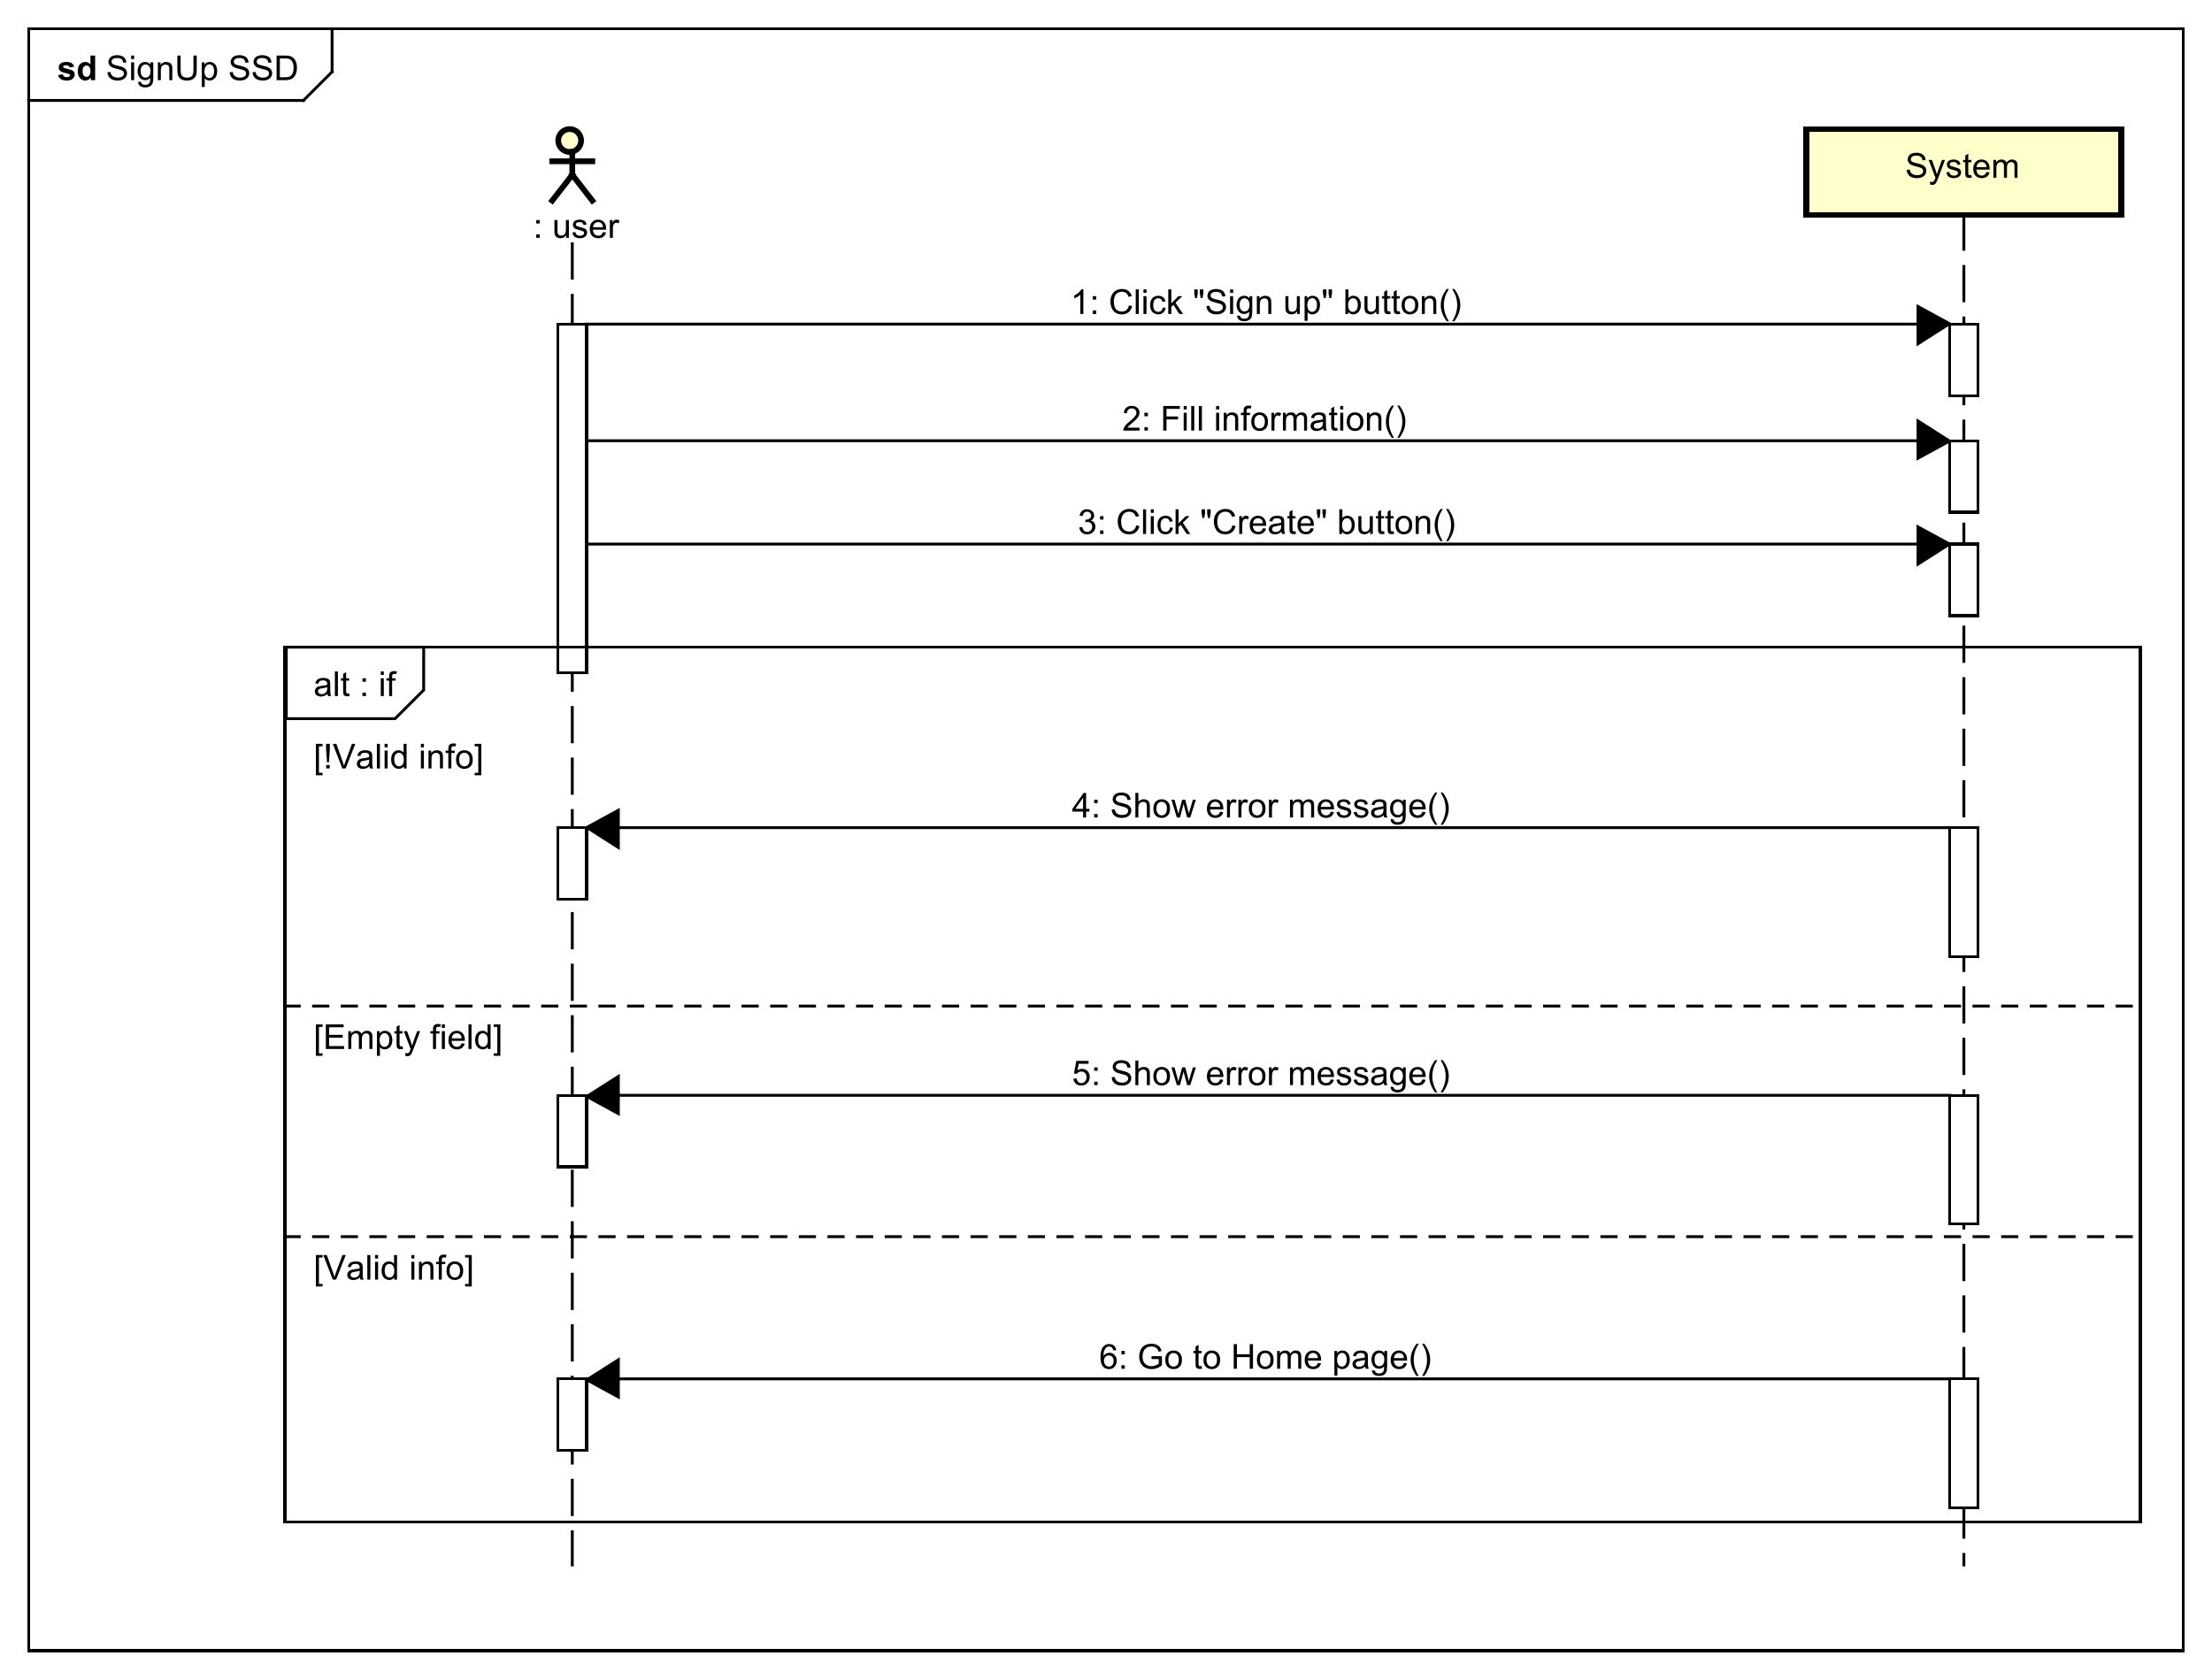 <?xml version="1.0" encoding="UTF-8"?>
<!DOCTYPE svg PUBLIC '-//W3C//DTD SVG 1.0//EN'
          'http://www.w3.org/TR/2001/REC-SVG-20010904/DTD/svg10.dtd'>
<svg xmlns:xlink="http://www.w3.org/1999/xlink" style="fill-opacity:1; color-rendering:auto; color-interpolation:auto; text-rendering:auto; stroke:black; stroke-linecap:square; stroke-miterlimit:10; shape-rendering:auto; stroke-opacity:1; fill:black; stroke-dasharray:none; font-weight:normal; stroke-width:1; font-family:&apos;Dialog&apos;; font-style:normal; stroke-linejoin:miter; font-size:12; stroke-dashoffset:0; image-rendering:auto;" width="1030" height="782" xmlns="http://www.w3.org/2000/svg"
><rect width="100%" height="100%" fill="#808080" stroke="none"/><!--Generated by the Batik Graphics2D SVG Generator--><defs id="genericDefs"
  /><g
  ><defs id="defs1"
    ><clipPath clipPathUnits="userSpaceOnUse" id="clipPath1"
      ><path d="M0 0 L1030 0 L1030 782 L0 782 L0 0 Z"
      /></clipPath
      ><clipPath clipPathUnits="userSpaceOnUse" id="clipPath2"
      ><path d="M0 -15.094 L772.5 -15.094 L772.5 571.406 L0 571.406 L0 -15.094 Z"
      /></clipPath
      ><clipPath clipPathUnits="userSpaceOnUse" id="clipPath3"
      ><path d="M-37 -28 L735.5 -28 L735.5 558.5 L-37 558.5 L-37 -28 Z"
      /></clipPath
      ><clipPath clipPathUnits="userSpaceOnUse" id="clipPath4"
      ><path d="M-20 -28 L752.5 -28 L752.5 558.5 L-20 558.5 L-20 -28 Z"
      /></clipPath
      ><clipPath clipPathUnits="userSpaceOnUse" id="clipPath5"
      ><path d="M-182.907 -83.094 L589.593 -83.094 L589.593 503.406 L-182.907 503.406 L-182.907 -83.094 Z"
      /></clipPath
      ><clipPath clipPathUnits="userSpaceOnUse" id="clipPath6"
      ><path d="M-665.519 -62.094 L106.981 -62.094 L106.981 524.406 L-665.519 524.406 L-665.519 -62.094 Z"
      /></clipPath
      ><clipPath clipPathUnits="userSpaceOnUse" id="clipPath7"
      ><path d="M-373.963 -109.695 L398.537 -109.695 L398.537 476.805 L-373.963 476.805 L-373.963 -109.695 Z"
      /></clipPath
      ><clipPath clipPathUnits="userSpaceOnUse" id="clipPath8"
      ><path d="M-392.013 -150.436 L380.487 -150.436 L380.487 436.064 L-392.013 436.064 L-392.013 -150.436 Z"
      /></clipPath
      ><clipPath clipPathUnits="userSpaceOnUse" id="clipPath9"
      ><path d="M-376.513 -186.547 L395.987 -186.547 L395.987 399.953 L-376.513 399.953 L-376.513 -186.547 Z"
      /></clipPath
      ><clipPath clipPathUnits="userSpaceOnUse" id="clipPath10"
      ><path d="M-109.537 -447.079 L662.963 -447.079 L662.963 139.421 L-109.537 139.421 L-109.537 -447.079 Z"
      /></clipPath
      ><clipPath clipPathUnits="userSpaceOnUse" id="clipPath11"
      ><path d="M-109.537 -366.503 L662.963 -366.503 L662.963 219.996 L-109.537 219.996 L-109.537 -366.503 Z"
      /></clipPath
      ><clipPath clipPathUnits="userSpaceOnUse" id="clipPath12"
      ><path d="M-109.537 -268.484 L662.963 -268.484 L662.963 318.016 L-109.537 318.016 L-109.537 -268.484 Z"
      /></clipPath
      ><clipPath clipPathUnits="userSpaceOnUse" id="clipPath13"
      ><path d="M-109.537 -243.205 L662.963 -243.205 L662.963 343.295 L-109.537 343.295 L-109.537 -243.205 Z"
      /></clipPath
      ><clipPath clipPathUnits="userSpaceOnUse" id="clipPath14"
      ><path d="M-374.463 -285.621 L398.037 -285.621 L398.037 300.879 L-374.463 300.879 L-374.463 -285.621 Z"
      /></clipPath
      ><clipPath clipPathUnits="userSpaceOnUse" id="clipPath15"
      ><path d="M-374.463 -379.139 L398.037 -379.139 L398.037 207.361 L-374.463 207.361 L-374.463 -379.139 Z"
      /></clipPath
      ><clipPath clipPathUnits="userSpaceOnUse" id="clipPath16"
      ><path d="M-383.963 -478.214 L388.537 -478.214 L388.537 108.287 L-383.963 108.287 L-383.963 -478.214 Z"
      /></clipPath
    ></defs
    ><g style="fill:white; stroke:white;"
    ><rect x="0" y="0" width="1030" style="clip-path:url(#clipPath1); stroke:none;" height="782"
    /></g
    ><g style="text-rendering:geometricPrecision; shape-rendering:crispEdges;" transform="scale(1.333,1.333) translate(0,15.094)"
    ><rect x="10" y="-5.094" width="752.685" style="fill:none; clip-path:url(#clipPath2);" height="566.76"
      /><line x1="116" x2="116" y1="-4.094" style="clip-path:url(#clipPath2); fill:none; text-rendering:optimizeLegibility; shape-rendering:auto;" y2="10"
      /><line x1="116" x2="106" y1="10" style="clip-path:url(#clipPath2); fill:none; text-rendering:optimizeLegibility; shape-rendering:auto;" y2="20"
      /><line x1="106" x2="10" y1="20" style="clip-path:url(#clipPath2); fill:none; text-rendering:optimizeLegibility; shape-rendering:auto;" y2="20"
    /></g
    ><g style="font-family:sans-serif; text-rendering:optimizeLegibility;" transform="matrix(1.333,0,0,1.333,0,20.125) translate(37,12.906)"
    ><path d="M0.547 -2.766 L1.609 -2.859 Q1.688 -2.203 1.969 -1.797 Q2.25 -1.391 2.836 -1.133 Q3.422 -0.875 4.156 -0.875 Q4.797 -0.875 5.297 -1.07 Q5.797 -1.266 6.039 -1.602 Q6.281 -1.938 6.281 -2.328 Q6.281 -2.734 6.047 -3.039 Q5.812 -3.344 5.281 -3.547 Q4.922 -3.688 3.742 -3.969 Q2.562 -4.25 2.094 -4.5 Q1.469 -4.828 1.172 -5.305 Q0.875 -5.781 0.875 -6.375 Q0.875 -7.016 1.242 -7.586 Q1.609 -8.156 2.32 -8.445 Q3.031 -8.734 3.891 -8.734 Q4.844 -8.734 5.578 -8.43 Q6.312 -8.125 6.703 -7.523 Q7.094 -6.922 7.125 -6.172 L6.031 -6.094 Q5.938 -6.906 5.43 -7.32 Q4.922 -7.734 3.938 -7.734 Q2.906 -7.734 2.438 -7.359 Q1.969 -6.984 1.969 -6.453 Q1.969 -5.984 2.297 -5.688 Q2.625 -5.391 4.008 -5.078 Q5.391 -4.766 5.906 -4.531 Q6.656 -4.172 7.016 -3.648 Q7.375 -3.125 7.375 -2.422 Q7.375 -1.734 6.984 -1.133 Q6.594 -0.531 5.859 -0.195 Q5.125 0.141 4.203 0.141 Q3.031 0.141 2.242 -0.195 Q1.453 -0.531 1.008 -1.219 Q0.562 -1.906 0.547 -2.766 ZM8.801 -7.375 L8.801 -8.594 L9.863 -8.594 L9.863 -7.375 L8.801 -7.375 ZM8.801 0 L8.801 -6.219 L9.863 -6.219 L9.863 0 L8.801 0 ZM11.264 0.516 L12.295 0.672 Q12.357 1.141 12.654 1.359 Q13.045 1.656 13.717 1.656 Q14.451 1.656 14.85 1.359 Q15.248 1.062 15.389 0.547 Q15.482 0.219 15.467 -0.812 Q14.779 0 13.748 0 Q12.467 0 11.764 -0.93 Q11.06 -1.859 11.06 -3.141 Q11.06 -4.031 11.381 -4.789 Q11.701 -5.547 12.31 -5.953 Q12.92 -6.359 13.748 -6.359 Q14.857 -6.359 15.576 -5.469 L15.576 -6.219 L16.545 -6.219 L16.545 -0.844 Q16.545 0.609 16.248 1.219 Q15.951 1.828 15.31 2.18 Q14.67 2.531 13.732 2.531 Q12.623 2.531 11.935 2.031 Q11.248 1.531 11.264 0.516 ZM12.139 -3.219 Q12.139 -2 12.623 -1.438 Q13.107 -0.875 13.842 -0.875 Q14.576 -0.875 15.068 -1.438 Q15.56 -2 15.56 -3.188 Q15.56 -4.328 15.053 -4.906 Q14.545 -5.484 13.826 -5.484 Q13.123 -5.484 12.631 -4.914 Q12.139 -4.344 12.139 -3.219 ZM18.141 0 L18.141 -6.219 L19.078 -6.219 L19.078 -5.344 Q19.766 -6.359 21.062 -6.359 Q21.625 -6.359 22.102 -6.156 Q22.578 -5.953 22.812 -5.625 Q23.047 -5.297 23.141 -4.859 Q23.188 -4.562 23.188 -3.828 L23.188 0 L22.141 0 L22.141 -3.781 Q22.141 -4.438 22.016 -4.75 Q21.891 -5.062 21.578 -5.258 Q21.266 -5.453 20.844 -5.453 Q20.172 -5.453 19.68 -5.023 Q19.188 -4.594 19.188 -3.406 L19.188 0 L18.141 0 ZM30.58 -8.594 L31.721 -8.594 L31.721 -3.625 Q31.721 -2.328 31.424 -1.57 Q31.127 -0.812 30.361 -0.336 Q29.596 0.141 28.361 0.141 Q27.158 0.141 26.385 -0.273 Q25.611 -0.688 25.283 -1.477 Q24.955 -2.266 24.955 -3.625 L24.955 -8.594 L26.096 -8.594 L26.096 -3.641 Q26.096 -2.516 26.307 -1.984 Q26.518 -1.453 27.025 -1.164 Q27.533 -0.875 28.268 -0.875 Q29.518 -0.875 30.049 -1.445 Q30.58 -2.016 30.58 -3.641 L30.58 -8.594 ZM33.48 2.391 L33.48 -6.219 L34.434 -6.219 L34.434 -5.422 Q34.777 -5.891 35.207 -6.125 Q35.637 -6.359 36.246 -6.359 Q37.043 -6.359 37.652 -5.953 Q38.262 -5.547 38.566 -4.797 Q38.871 -4.047 38.871 -3.156 Q38.871 -2.203 38.535 -1.438 Q38.199 -0.672 37.543 -0.266 Q36.887 0.141 36.168 0.141 Q35.637 0.141 35.215 -0.086 Q34.793 -0.312 34.527 -0.641 L34.527 2.391 L33.48 2.391 ZM34.434 -3.078 Q34.434 -1.875 34.918 -1.305 Q35.402 -0.734 36.09 -0.734 Q36.793 -0.734 37.293 -1.328 Q37.793 -1.922 37.793 -3.172 Q37.793 -4.359 37.309 -4.945 Q36.824 -5.531 36.137 -5.531 Q35.465 -5.531 34.949 -4.906 Q34.434 -4.281 34.434 -3.078 ZM43.238 -2.766 L44.301 -2.859 Q44.379 -2.203 44.66 -1.797 Q44.941 -1.391 45.527 -1.133 Q46.113 -0.875 46.848 -0.875 Q47.488 -0.875 47.988 -1.07 Q48.488 -1.266 48.73 -1.602 Q48.973 -1.938 48.973 -2.328 Q48.973 -2.734 48.738 -3.039 Q48.504 -3.344 47.973 -3.547 Q47.613 -3.688 46.434 -3.969 Q45.254 -4.25 44.785 -4.5 Q44.16 -4.828 43.863 -5.305 Q43.566 -5.781 43.566 -6.375 Q43.566 -7.016 43.934 -7.586 Q44.301 -8.156 45.012 -8.445 Q45.723 -8.734 46.582 -8.734 Q47.535 -8.734 48.27 -8.43 Q49.004 -8.125 49.395 -7.523 Q49.785 -6.922 49.816 -6.172 L48.723 -6.094 Q48.629 -6.906 48.121 -7.32 Q47.613 -7.734 46.629 -7.734 Q45.598 -7.734 45.129 -7.359 Q44.66 -6.984 44.66 -6.453 Q44.66 -5.984 44.988 -5.688 Q45.316 -5.391 46.699 -5.078 Q48.082 -4.766 48.598 -4.531 Q49.348 -4.172 49.707 -3.648 Q50.066 -3.125 50.066 -2.422 Q50.066 -1.734 49.676 -1.133 Q49.285 -0.531 48.551 -0.195 Q47.816 0.141 46.895 0.141 Q45.723 0.141 44.934 -0.195 Q44.145 -0.531 43.699 -1.219 Q43.254 -1.906 43.238 -2.766 ZM51.242 -2.766 L52.305 -2.859 Q52.383 -2.203 52.664 -1.797 Q52.945 -1.391 53.531 -1.133 Q54.117 -0.875 54.852 -0.875 Q55.492 -0.875 55.992 -1.07 Q56.492 -1.266 56.734 -1.602 Q56.977 -1.938 56.977 -2.328 Q56.977 -2.734 56.742 -3.039 Q56.508 -3.344 55.977 -3.547 Q55.617 -3.688 54.438 -3.969 Q53.258 -4.25 52.789 -4.5 Q52.164 -4.828 51.867 -5.305 Q51.57 -5.781 51.57 -6.375 Q51.57 -7.016 51.938 -7.586 Q52.305 -8.156 53.016 -8.445 Q53.727 -8.734 54.586 -8.734 Q55.539 -8.734 56.273 -8.43 Q57.008 -8.125 57.398 -7.523 Q57.789 -6.922 57.82 -6.172 L56.727 -6.094 Q56.633 -6.906 56.125 -7.32 Q55.617 -7.734 54.633 -7.734 Q53.602 -7.734 53.133 -7.359 Q52.664 -6.984 52.664 -6.453 Q52.664 -5.984 52.992 -5.688 Q53.32 -5.391 54.703 -5.078 Q56.086 -4.766 56.602 -4.531 Q57.352 -4.172 57.711 -3.648 Q58.07 -3.125 58.07 -2.422 Q58.07 -1.734 57.68 -1.133 Q57.289 -0.531 56.555 -0.195 Q55.82 0.141 54.898 0.141 Q53.727 0.141 52.938 -0.195 Q52.148 -0.531 51.703 -1.219 Q51.258 -1.906 51.242 -2.766 ZM59.621 0 L59.621 -8.594 L62.59 -8.594 Q63.59 -8.594 64.121 -8.469 Q64.856 -8.297 65.371 -7.859 Q66.059 -7.281 66.394 -6.383 Q66.731 -5.484 66.731 -4.344 Q66.731 -3.359 66.504 -2.609 Q66.277 -1.859 65.918 -1.359 Q65.559 -0.859 65.129 -0.578 Q64.699 -0.297 64.106 -0.148 Q63.512 0 62.73 0 L59.621 0 ZM60.762 -1.016 L62.59 -1.016 Q63.449 -1.016 63.934 -1.172 Q64.418 -1.328 64.699 -1.625 Q65.106 -2.016 65.332 -2.703 Q65.559 -3.391 65.559 -4.359 Q65.559 -5.703 65.113 -6.43 Q64.668 -7.156 64.043 -7.406 Q63.574 -7.578 62.574 -7.578 L60.762 -7.578 L60.762 -1.016 Z" style="stroke:none; clip-path:url(#clipPath3);"
    /></g
    ><g style="text-rendering:optimizeLegibility; font-weight:bold; font-family:sans-serif;" transform="matrix(1.333,0,0,1.333,0,20.125) translate(20,12.906)"
    ><path d="M0.281 -1.781 L1.938 -2.031 Q2.047 -1.547 2.367 -1.297 Q2.688 -1.047 3.266 -1.047 Q3.906 -1.047 4.219 -1.281 Q4.438 -1.453 4.438 -1.719 Q4.438 -1.906 4.328 -2.031 Q4.203 -2.156 3.781 -2.25 Q1.781 -2.688 1.25 -3.047 Q0.516 -3.562 0.516 -4.453 Q0.516 -5.266 1.148 -5.812 Q1.781 -6.359 3.125 -6.359 Q4.406 -6.359 5.031 -5.945 Q5.656 -5.531 5.891 -4.719 L4.328 -4.438 Q4.234 -4.797 3.953 -4.992 Q3.672 -5.188 3.156 -5.188 Q2.516 -5.188 2.234 -5 Q2.047 -4.875 2.047 -4.672 Q2.047 -4.484 2.203 -4.359 Q2.422 -4.203 3.742 -3.906 Q5.062 -3.609 5.578 -3.172 Q6.094 -2.734 6.094 -1.953 Q6.094 -1.094 5.383 -0.477 Q4.672 0.141 3.266 0.141 Q2 0.141 1.258 -0.375 Q0.516 -0.891 0.281 -1.781 ZM13.236 0 L11.721 0 L11.721 -0.922 Q11.33 -0.375 10.815 -0.117 Q10.299 0.141 9.768 0.141 Q8.69 0.141 7.932 -0.727 Q7.174 -1.594 7.174 -3.141 Q7.174 -4.719 7.916 -5.539 Q8.658 -6.359 9.799 -6.359 Q10.83 -6.359 11.596 -5.5 L11.596 -8.594 L13.236 -8.594 L13.236 0 ZM8.846 -3.25 Q8.846 -2.25 9.127 -1.812 Q9.518 -1.156 10.236 -1.156 Q10.799 -1.156 11.197 -1.641 Q11.596 -2.125 11.596 -3.094 Q11.596 -4.156 11.213 -4.633 Q10.83 -5.109 10.221 -5.109 Q9.643 -5.109 9.244 -4.641 Q8.846 -4.172 8.846 -3.25 Z" style="stroke:none; clip-path:url(#clipPath4);"
    /></g
    ><g transform="matrix(1.333,0,0,1.333,0,20.125)" style="text-rendering:optimizeLegibility; stroke-dasharray:12,6; font-weight:bold; font-family:sans-serif; stroke-linecap:butt;"
    ><line x1="199.907" x2="199.907" y1="70.094" style="fill:none; clip-path:url(#clipPath2);" y2="531.667"
    /></g
    ><g transform="matrix(1.333,0,0,1.333,0,20.125)" style="fill:rgb(255,255,204); text-rendering:optimizeLegibility; font-family:sans-serif; stroke:rgb(255,255,204); font-weight:bold; stroke-width:2;"
    ><circle r="4" style="clip-path:url(#clipPath2); stroke:none;" cx="199" cy="34"
      /><circle style="fill:none; clip-path:url(#clipPath2); stroke:black;" r="4" cx="199" cy="34"
      /><line x1="199.907" x2="199.907" y1="38" style="clip-path:url(#clipPath2); fill:none; stroke:black;" y2="46"
      /><line x1="192.907" x2="206.907" y1="41.25" style="clip-path:url(#clipPath2); fill:none; stroke:black;" y2="41.25"
      /><line x1="199.907" x2="192.907" y1="46" style="clip-path:url(#clipPath2); fill:none; stroke:black;" y2="55"
      /><line x1="199.907" x2="206.907" y1="46" style="clip-path:url(#clipPath2); fill:none; stroke:black;" y2="55"
    /></g
    ><g style="text-rendering:optimizeLegibility; stroke-width:2; font-family:sans-serif;" transform="matrix(1.333,0,0,1.333,0,20.125) translate(182.907,68)"
    ><path d="M4.412 -5.016 L4.412 -6.219 L5.615 -6.219 L5.615 -5.016 L4.412 -5.016 ZM4.412 0 L4.412 -1.203 L5.615 -1.203 L5.615 0 L4.412 0 ZM14.877 0 L14.877 -0.922 Q14.143 0.141 12.893 0.141 Q12.346 0.141 11.869 -0.07 Q11.393 -0.281 11.158 -0.602 Q10.924 -0.922 10.83 -1.391 Q10.768 -1.688 10.768 -2.375 L10.768 -6.219 L11.83 -6.219 L11.83 -2.766 Q11.83 -1.953 11.893 -1.656 Q11.986 -1.25 12.307 -1.008 Q12.627 -0.766 13.111 -0.766 Q13.58 -0.766 13.994 -1.008 Q14.408 -1.25 14.588 -1.672 Q14.768 -2.094 14.768 -2.891 L14.768 -6.219 L15.815 -6.219 L15.815 0 L14.877 0 ZM17.051 -1.859 L18.082 -2.016 Q18.176 -1.391 18.574 -1.062 Q18.973 -0.734 19.707 -0.734 Q20.426 -0.734 20.777 -1.023 Q21.129 -1.312 21.129 -1.719 Q21.129 -2.078 20.816 -2.281 Q20.598 -2.422 19.738 -2.641 Q18.582 -2.938 18.137 -3.148 Q17.691 -3.359 17.457 -3.734 Q17.223 -4.109 17.223 -4.578 Q17.223 -4.984 17.41 -5.344 Q17.598 -5.703 17.926 -5.938 Q18.176 -6.109 18.598 -6.234 Q19.02 -6.359 19.52 -6.359 Q20.238 -6.359 20.793 -6.148 Q21.348 -5.938 21.613 -5.578 Q21.879 -5.219 21.973 -4.625 L20.941 -4.484 Q20.879 -4.953 20.543 -5.227 Q20.207 -5.5 19.582 -5.5 Q18.863 -5.5 18.551 -5.258 Q18.238 -5.016 18.238 -4.688 Q18.238 -4.484 18.363 -4.328 Q18.504 -4.156 18.77 -4.047 Q18.926 -3.984 19.707 -3.781 Q20.832 -3.469 21.27 -3.281 Q21.707 -3.094 21.957 -2.734 Q22.207 -2.375 22.207 -1.828 Q22.207 -1.297 21.902 -0.836 Q21.598 -0.375 21.02 -0.117 Q20.441 0.141 19.707 0.141 Q18.488 0.141 17.855 -0.367 Q17.223 -0.875 17.051 -1.859 ZM27.723 -2 L28.816 -1.875 Q28.566 -0.922 27.863 -0.391 Q27.16 0.141 26.082 0.141 Q24.723 0.141 23.918 -0.703 Q23.113 -1.547 23.113 -3.062 Q23.113 -4.625 23.926 -5.492 Q24.738 -6.359 26.02 -6.359 Q27.27 -6.359 28.059 -5.516 Q28.848 -4.672 28.848 -3.125 Q28.848 -3.031 28.848 -2.844 L24.207 -2.844 Q24.27 -1.812 24.785 -1.273 Q25.301 -0.734 26.082 -0.734 Q26.66 -0.734 27.074 -1.039 Q27.488 -1.344 27.723 -2 ZM24.27 -3.703 L27.738 -3.703 Q27.676 -4.5 27.348 -4.891 Q26.832 -5.5 26.035 -5.5 Q25.301 -5.5 24.809 -5.016 Q24.316 -4.531 24.27 -3.703 ZM30.131 0 L30.131 -6.219 L31.084 -6.219 L31.084 -5.281 Q31.443 -5.938 31.748 -6.148 Q32.053 -6.359 32.428 -6.359 Q32.959 -6.359 33.506 -6.031 L33.147 -5.047 Q32.756 -5.281 32.381 -5.281 Q32.022 -5.281 31.748 -5.07 Q31.475 -4.859 31.365 -4.484 Q31.178 -3.922 31.178 -3.266 L31.178 0 L30.131 0 Z" style="stroke:none; clip-path:url(#clipPath5);"
    /></g
    ><g style="text-rendering:optimizeLegibility; stroke-dasharray:12,6; font-family:sans-serif; stroke-linecap:butt;" transform="matrix(1.333,0,0,1.333,0,20.125)"
    ><line x1="686.019" x2="686.019" y1="60" style="fill:none; clip-path:url(#clipPath2);" y2="531.667"
    /></g
    ><g transform="matrix(1.333,0,0,1.333,0,20.125)" style="fill:rgb(255,255,204); text-rendering:geometricPrecision; font-family:sans-serif; shape-rendering:crispEdges; stroke:rgb(255,255,204); stroke-width:2;"
    ><rect x="631.019" y="30" width="110" style="clip-path:url(#clipPath2); stroke:none;" height="30"
      /><rect x="631.019" y="30" width="110" style="clip-path:url(#clipPath2); fill:none; stroke:black;" height="30"
    /></g
    ><g style="text-rendering:optimizeLegibility; stroke-width:2; font-family:sans-serif;" transform="matrix(1.333,0,0,1.333,0,20.125) translate(665.519,47)"
    ><path d="M0.547 -2.766 L1.609 -2.859 Q1.688 -2.203 1.969 -1.797 Q2.25 -1.391 2.836 -1.133 Q3.422 -0.875 4.156 -0.875 Q4.797 -0.875 5.297 -1.07 Q5.797 -1.266 6.039 -1.602 Q6.281 -1.938 6.281 -2.328 Q6.281 -2.734 6.047 -3.039 Q5.812 -3.344 5.281 -3.547 Q4.922 -3.688 3.742 -3.969 Q2.562 -4.25 2.094 -4.5 Q1.469 -4.828 1.172 -5.305 Q0.875 -5.781 0.875 -6.375 Q0.875 -7.016 1.242 -7.586 Q1.609 -8.156 2.32 -8.445 Q3.031 -8.734 3.891 -8.734 Q4.844 -8.734 5.578 -8.43 Q6.312 -8.125 6.703 -7.523 Q7.094 -6.922 7.125 -6.172 L6.031 -6.094 Q5.938 -6.906 5.43 -7.32 Q4.922 -7.734 3.938 -7.734 Q2.906 -7.734 2.438 -7.359 Q1.969 -6.984 1.969 -6.453 Q1.969 -5.984 2.297 -5.688 Q2.625 -5.391 4.008 -5.078 Q5.391 -4.766 5.906 -4.531 Q6.656 -4.172 7.016 -3.648 Q7.375 -3.125 7.375 -2.422 Q7.375 -1.734 6.984 -1.133 Q6.594 -0.531 5.859 -0.195 Q5.125 0.141 4.203 0.141 Q3.031 0.141 2.242 -0.195 Q1.453 -0.531 1.008 -1.219 Q0.562 -1.906 0.547 -2.766 ZM8.754 2.391 L8.629 1.406 Q8.973 1.5 9.238 1.5 Q9.582 1.5 9.793 1.383 Q10.004 1.266 10.145 1.062 Q10.238 0.891 10.473 0.266 Q10.488 0.188 10.566 0.016 L8.191 -6.219 L9.332 -6.219 L10.629 -2.625 Q10.879 -1.938 11.082 -1.172 Q11.27 -1.906 11.52 -2.594 L12.848 -6.219 L13.895 -6.219 L11.535 0.109 Q11.145 1.125 10.941 1.516 Q10.66 2.047 10.293 2.289 Q9.926 2.531 9.426 2.531 Q9.129 2.531 8.754 2.391 ZM14.379 -1.859 L15.41 -2.016 Q15.504 -1.391 15.902 -1.062 Q16.301 -0.734 17.035 -0.734 Q17.754 -0.734 18.105 -1.023 Q18.457 -1.312 18.457 -1.719 Q18.457 -2.078 18.145 -2.281 Q17.926 -2.422 17.066 -2.641 Q15.91 -2.938 15.465 -3.148 Q15.02 -3.359 14.785 -3.734 Q14.551 -4.109 14.551 -4.578 Q14.551 -4.984 14.738 -5.344 Q14.926 -5.703 15.254 -5.938 Q15.504 -6.109 15.926 -6.234 Q16.348 -6.359 16.848 -6.359 Q17.566 -6.359 18.121 -6.148 Q18.676 -5.938 18.941 -5.578 Q19.207 -5.219 19.301 -4.625 L18.27 -4.484 Q18.207 -4.953 17.871 -5.227 Q17.535 -5.5 16.91 -5.5 Q16.191 -5.5 15.879 -5.258 Q15.566 -5.016 15.566 -4.688 Q15.566 -4.484 15.691 -4.328 Q15.832 -4.156 16.098 -4.047 Q16.254 -3.984 17.035 -3.781 Q18.16 -3.469 18.598 -3.281 Q19.035 -3.094 19.285 -2.734 Q19.535 -2.375 19.535 -1.828 Q19.535 -1.297 19.23 -0.836 Q18.926 -0.375 18.348 -0.117 Q17.77 0.141 17.035 0.141 Q15.816 0.141 15.184 -0.367 Q14.551 -0.875 14.379 -1.859 ZM23.098 -0.938 L23.254 -0.016 Q22.801 0.078 22.457 0.078 Q21.879 0.078 21.566 -0.102 Q21.254 -0.281 21.121 -0.578 Q20.988 -0.875 20.988 -1.828 L20.988 -5.406 L20.223 -5.406 L20.223 -6.219 L20.988 -6.219 L20.988 -7.766 L22.035 -8.391 L22.035 -6.219 L23.098 -6.219 L23.098 -5.406 L22.035 -5.406 L22.035 -1.766 Q22.035 -1.312 22.09 -1.188 Q22.145 -1.062 22.27 -0.984 Q22.395 -0.906 22.629 -0.906 Q22.816 -0.906 23.098 -0.938 ZM28.385 -2 L29.479 -1.875 Q29.229 -0.922 28.525 -0.391 Q27.822 0.141 26.744 0.141 Q25.385 0.141 24.58 -0.703 Q23.775 -1.547 23.775 -3.062 Q23.775 -4.625 24.588 -5.492 Q25.4 -6.359 26.682 -6.359 Q27.932 -6.359 28.721 -5.516 Q29.51 -4.672 29.51 -3.125 Q29.51 -3.031 29.51 -2.844 L24.869 -2.844 Q24.932 -1.812 25.447 -1.273 Q25.963 -0.734 26.744 -0.734 Q27.322 -0.734 27.736 -1.039 Q28.15 -1.344 28.385 -2 ZM24.932 -3.703 L28.4 -3.703 Q28.338 -4.5 28.01 -4.891 Q27.494 -5.5 26.697 -5.5 Q25.963 -5.5 25.471 -5.016 Q24.979 -4.531 24.932 -3.703 ZM30.809 0 L30.809 -6.219 L31.746 -6.219 L31.746 -5.344 Q32.043 -5.812 32.527 -6.086 Q33.012 -6.359 33.637 -6.359 Q34.324 -6.359 34.77 -6.078 Q35.215 -5.797 35.387 -5.281 Q36.137 -6.359 37.309 -6.359 Q38.246 -6.359 38.738 -5.852 Q39.23 -5.344 39.23 -4.266 L39.23 0 L38.184 0 L38.184 -3.922 Q38.184 -4.547 38.082 -4.828 Q37.98 -5.109 37.715 -5.281 Q37.449 -5.453 37.074 -5.453 Q36.418 -5.453 35.988 -5.016 Q35.559 -4.578 35.559 -3.609 L35.559 0 L34.496 0 L34.496 -4.047 Q34.496 -4.75 34.238 -5.102 Q33.98 -5.453 33.402 -5.453 Q32.949 -5.453 32.574 -5.219 Q32.199 -4.984 32.027 -4.531 Q31.855 -4.078 31.855 -3.234 L31.855 0 L30.809 0 Z" style="stroke:none; clip-path:url(#clipPath6);"
    /></g
    ><g transform="matrix(1.333,0,0,1.333,0,20.125)" style="fill:white; text-rendering:geometricPrecision; shape-rendering:crispEdges; font-family:sans-serif; stroke:white;"
    ><rect x="681.019" y="98.148" width="10" style="clip-path:url(#clipPath2); stroke:none;" height="25"
      /><rect x="681.019" y="98.148" width="10" style="clip-path:url(#clipPath2); fill:none; stroke:black;" height="25"
      /><rect x="194.907" y="98.148" width="10" style="clip-path:url(#clipPath2); stroke:none;" height="121.852"
      /><rect x="194.907" y="98.148" width="10" style="clip-path:url(#clipPath2); fill:none; stroke:black;" height="121.852"
    /></g
    ><g style="font-family:sans-serif; text-rendering:optimizeLegibility;" transform="matrix(1.333,0,0,1.333,0,20.125) translate(373.963,94.601)"
    ><path d="M4.469 0 L3.422 0 L3.422 -6.719 Q3.031 -6.359 2.414 -5.992 Q1.797 -5.625 1.312 -5.453 L1.312 -6.469 Q2.188 -6.891 2.852 -7.477 Q3.516 -8.062 3.797 -8.625 L4.469 -8.625 L4.469 0 ZM7.752 -5.016 L7.752 -6.219 L8.955 -6.219 L8.955 -5.016 L7.752 -5.016 ZM7.752 0 L7.752 -1.203 L8.955 -1.203 L8.955 0 L7.752 0 ZM20.404 -3.016 L21.529 -2.719 Q21.17 -1.328 20.248 -0.594 Q19.326 0.141 17.982 0.141 Q16.592 0.141 15.717 -0.422 Q14.842 -0.984 14.389 -2.055 Q13.935 -3.125 13.935 -4.359 Q13.935 -5.703 14.451 -6.703 Q14.967 -7.703 15.912 -8.219 Q16.857 -8.734 17.998 -8.734 Q19.279 -8.734 20.162 -8.078 Q21.045 -7.422 21.389 -6.234 L20.264 -5.969 Q19.967 -6.906 19.396 -7.336 Q18.826 -7.766 17.967 -7.766 Q16.982 -7.766 16.318 -7.289 Q15.654 -6.812 15.381 -6.016 Q15.107 -5.219 15.107 -4.359 Q15.107 -3.266 15.428 -2.453 Q15.748 -1.641 16.42 -1.234 Q17.092 -0.828 17.889 -0.828 Q18.842 -0.828 19.506 -1.375 Q20.17 -1.922 20.404 -3.016 ZM22.773 0 L22.773 -8.594 L23.836 -8.594 L23.836 0 L22.773 0 ZM25.471 -7.375 L25.471 -8.594 L26.533 -8.594 L26.533 -7.375 L25.471 -7.375 ZM25.471 0 L25.471 -6.219 L26.533 -6.219 L26.533 0 L25.471 0 ZM32.199 -2.281 L33.23 -2.141 Q33.059 -1.078 32.355 -0.469 Q31.652 0.141 30.637 0.141 Q29.355 0.141 28.582 -0.695 Q27.809 -1.531 27.809 -3.094 Q27.809 -4.094 28.145 -4.852 Q28.48 -5.609 29.16 -5.984 Q29.84 -6.359 30.652 -6.359 Q31.652 -6.359 32.301 -5.852 Q32.949 -5.344 33.137 -4.391 L32.105 -4.234 Q31.965 -4.859 31.59 -5.18 Q31.215 -5.5 30.684 -5.5 Q29.887 -5.5 29.387 -4.93 Q28.887 -4.359 28.887 -3.125 Q28.887 -1.859 29.371 -1.297 Q29.855 -0.734 30.621 -0.734 Q31.246 -0.734 31.66 -1.109 Q32.074 -1.484 32.199 -2.281 ZM34.137 0 L34.137 -8.594 L35.199 -8.594 L35.199 -3.688 L37.684 -6.219 L39.059 -6.219 L36.668 -3.922 L39.293 0 L37.996 0 L35.934 -3.188 L35.199 -2.469 L35.199 0 L34.137 0 ZM43.518 -5.547 L43.221 -7.188 L43.221 -8.594 L44.424 -8.594 L44.424 -7.188 L44.158 -5.547 L43.518 -5.547 ZM45.455 -5.547 L45.174 -7.188 L45.174 -8.594 L46.377 -8.594 L46.377 -7.188 L46.096 -5.547 L45.455 -5.547 ZM47.48 -2.766 L48.543 -2.859 Q48.621 -2.203 48.902 -1.797 Q49.184 -1.391 49.77 -1.133 Q50.355 -0.875 51.09 -0.875 Q51.73 -0.875 52.23 -1.07 Q52.73 -1.266 52.973 -1.602 Q53.215 -1.938 53.215 -2.328 Q53.215 -2.734 52.98 -3.039 Q52.746 -3.344 52.215 -3.547 Q51.855 -3.688 50.676 -3.969 Q49.496 -4.25 49.027 -4.5 Q48.402 -4.828 48.105 -5.305 Q47.809 -5.781 47.809 -6.375 Q47.809 -7.016 48.176 -7.586 Q48.543 -8.156 49.254 -8.445 Q49.965 -8.734 50.824 -8.734 Q51.777 -8.734 52.512 -8.43 Q53.246 -8.125 53.637 -7.523 Q54.027 -6.922 54.059 -6.172 L52.965 -6.094 Q52.871 -6.906 52.363 -7.32 Q51.855 -7.734 50.871 -7.734 Q49.84 -7.734 49.371 -7.359 Q48.902 -6.984 48.902 -6.453 Q48.902 -5.984 49.23 -5.688 Q49.559 -5.391 50.941 -5.078 Q52.324 -4.766 52.84 -4.531 Q53.59 -4.172 53.949 -3.648 Q54.309 -3.125 54.309 -2.422 Q54.309 -1.734 53.918 -1.133 Q53.527 -0.531 52.793 -0.195 Q52.059 0.141 51.137 0.141 Q49.965 0.141 49.176 -0.195 Q48.387 -0.531 47.941 -1.219 Q47.496 -1.906 47.48 -2.766 ZM55.734 -7.375 L55.734 -8.594 L56.797 -8.594 L56.797 -7.375 L55.734 -7.375 ZM55.734 0 L55.734 -6.219 L56.797 -6.219 L56.797 0 L55.734 0 ZM58.197 0.516 L59.228 0.672 Q59.291 1.141 59.588 1.359 Q59.978 1.656 60.65 1.656 Q61.385 1.656 61.783 1.359 Q62.182 1.062 62.322 0.547 Q62.416 0.219 62.4 -0.812 Q61.713 0 60.682 0 Q59.4 0 58.697 -0.93 Q57.994 -1.859 57.994 -3.141 Q57.994 -4.031 58.315 -4.789 Q58.635 -5.547 59.244 -5.953 Q59.853 -6.359 60.682 -6.359 Q61.791 -6.359 62.51 -5.469 L62.51 -6.219 L63.478 -6.219 L63.478 -0.844 Q63.478 0.609 63.182 1.219 Q62.885 1.828 62.244 2.18 Q61.603 2.531 60.666 2.531 Q59.557 2.531 58.869 2.031 Q58.182 1.531 58.197 0.516 ZM59.072 -3.219 Q59.072 -2 59.557 -1.438 Q60.041 -0.875 60.775 -0.875 Q61.51 -0.875 62.002 -1.438 Q62.494 -2 62.494 -3.188 Q62.494 -4.328 61.986 -4.906 Q61.478 -5.484 60.76 -5.484 Q60.057 -5.484 59.565 -4.914 Q59.072 -4.344 59.072 -3.219 ZM65.074 0 L65.074 -6.219 L66.012 -6.219 L66.012 -5.344 Q66.699 -6.359 67.996 -6.359 Q68.559 -6.359 69.035 -6.156 Q69.512 -5.953 69.746 -5.625 Q69.981 -5.297 70.074 -4.859 Q70.121 -4.562 70.121 -3.828 L70.121 0 L69.074 0 L69.074 -3.781 Q69.074 -4.438 68.949 -4.75 Q68.824 -5.062 68.512 -5.258 Q68.199 -5.453 67.777 -5.453 Q67.106 -5.453 66.613 -5.023 Q66.121 -4.594 66.121 -3.406 L66.121 0 L65.074 0 ZM79.16 0 L79.16 -0.922 Q78.426 0.141 77.176 0.141 Q76.629 0.141 76.152 -0.07 Q75.676 -0.281 75.441 -0.602 Q75.207 -0.922 75.113 -1.391 Q75.051 -1.688 75.051 -2.375 L75.051 -6.219 L76.113 -6.219 L76.113 -2.766 Q76.113 -1.953 76.176 -1.656 Q76.269 -1.25 76.59 -1.008 Q76.91 -0.766 77.394 -0.766 Q77.863 -0.766 78.277 -1.008 Q78.691 -1.25 78.871 -1.672 Q79.051 -2.094 79.051 -2.891 L79.051 -6.219 L80.098 -6.219 L80.098 0 L79.16 0 ZM81.756 2.391 L81.756 -6.219 L82.709 -6.219 L82.709 -5.422 Q83.053 -5.891 83.482 -6.125 Q83.912 -6.359 84.522 -6.359 Q85.318 -6.359 85.928 -5.953 Q86.537 -5.547 86.842 -4.797 Q87.147 -4.047 87.147 -3.156 Q87.147 -2.203 86.811 -1.438 Q86.475 -0.672 85.818 -0.266 Q85.162 0.141 84.443 0.141 Q83.912 0.141 83.49 -0.086 Q83.068 -0.312 82.803 -0.641 L82.803 2.391 L81.756 2.391 ZM82.709 -3.078 Q82.709 -1.875 83.193 -1.305 Q83.678 -0.734 84.365 -0.734 Q85.068 -0.734 85.568 -1.328 Q86.068 -1.922 86.068 -3.172 Q86.068 -4.359 85.584 -4.945 Q85.1 -5.531 84.412 -5.531 Q83.74 -5.531 83.225 -4.906 Q82.709 -4.281 82.709 -3.078 ZM88.477 -5.547 L88.18 -7.188 L88.18 -8.594 L89.383 -8.594 L89.383 -7.188 L89.117 -5.547 L88.477 -5.547 ZM90.414 -5.547 L90.133 -7.188 L90.133 -8.594 L91.336 -8.594 L91.336 -7.188 L91.055 -5.547 L90.414 -5.547 ZM96.992 0 L96.008 0 L96.008 -8.594 L97.07 -8.594 L97.07 -5.531 Q97.742 -6.359 98.773 -6.359 Q99.352 -6.359 99.859 -6.133 Q100.367 -5.906 100.703 -5.484 Q101.039 -5.062 101.227 -4.469 Q101.414 -3.875 101.414 -3.203 Q101.414 -1.609 100.617 -0.734 Q99.82 0.141 98.727 0.141 Q97.617 0.141 96.992 -0.781 L96.992 0 ZM96.977 -3.156 Q96.977 -2.047 97.289 -1.547 Q97.789 -0.734 98.633 -0.734 Q99.32 -0.734 99.828 -1.328 Q100.336 -1.922 100.336 -3.125 Q100.336 -4.344 99.852 -4.922 Q99.367 -5.5 98.68 -5.5 Q97.992 -5.5 97.484 -4.898 Q96.977 -4.297 96.977 -3.156 ZM106.775 0 L106.775 -0.922 Q106.041 0.141 104.791 0.141 Q104.244 0.141 103.768 -0.07 Q103.291 -0.281 103.057 -0.602 Q102.822 -0.922 102.728 -1.391 Q102.666 -1.688 102.666 -2.375 L102.666 -6.219 L103.728 -6.219 L103.728 -2.766 Q103.728 -1.953 103.791 -1.656 Q103.885 -1.25 104.205 -1.008 Q104.525 -0.766 105.01 -0.766 Q105.478 -0.766 105.893 -1.008 Q106.307 -1.25 106.486 -1.672 Q106.666 -2.094 106.666 -2.891 L106.666 -6.219 L107.713 -6.219 L107.713 0 L106.775 0 ZM111.668 -0.938 L111.824 -0.016 Q111.371 0.078 111.027 0.078 Q110.449 0.078 110.137 -0.102 Q109.824 -0.281 109.691 -0.578 Q109.559 -0.875 109.559 -1.828 L109.559 -5.406 L108.793 -5.406 L108.793 -6.219 L109.559 -6.219 L109.559 -7.766 L110.606 -8.391 L110.606 -6.219 L111.668 -6.219 L111.668 -5.406 L110.606 -5.406 L110.606 -1.766 Q110.606 -1.312 110.66 -1.188 Q110.715 -1.062 110.84 -0.984 Q110.965 -0.906 111.199 -0.906 Q111.387 -0.906 111.668 -0.938 ZM115.002 -0.938 L115.158 -0.016 Q114.705 0.078 114.361 0.078 Q113.783 0.078 113.471 -0.102 Q113.158 -0.281 113.025 -0.578 Q112.893 -0.875 112.893 -1.828 L112.893 -5.406 L112.127 -5.406 L112.127 -6.219 L112.893 -6.219 L112.893 -7.766 L113.939 -8.391 L113.939 -6.219 L115.002 -6.219 L115.002 -5.406 L113.939 -5.406 L113.939 -1.766 Q113.939 -1.312 113.994 -1.188 Q114.049 -1.062 114.174 -0.984 Q114.299 -0.906 114.533 -0.906 Q114.721 -0.906 115.002 -0.938 ZM115.648 -3.109 Q115.648 -4.844 116.602 -5.672 Q117.398 -6.359 118.555 -6.359 Q119.836 -6.359 120.656 -5.523 Q121.477 -4.688 121.477 -3.203 Q121.477 -2 121.117 -1.312 Q120.758 -0.625 120.062 -0.242 Q119.367 0.141 118.555 0.141 Q117.258 0.141 116.453 -0.695 Q115.648 -1.531 115.648 -3.109 ZM116.727 -3.109 Q116.727 -1.922 117.25 -1.328 Q117.773 -0.734 118.555 -0.734 Q119.352 -0.734 119.867 -1.328 Q120.383 -1.922 120.383 -3.141 Q120.383 -4.297 119.859 -4.891 Q119.336 -5.484 118.555 -5.484 Q117.773 -5.484 117.25 -4.898 Q116.727 -4.312 116.727 -3.109 ZM122.713 0 L122.713 -6.219 L123.65 -6.219 L123.65 -5.344 Q124.338 -6.359 125.635 -6.359 Q126.197 -6.359 126.674 -6.156 Q127.15 -5.953 127.385 -5.625 Q127.619 -5.297 127.713 -4.859 Q127.76 -4.562 127.76 -3.828 L127.76 0 L126.713 0 L126.713 -3.781 Q126.713 -4.438 126.588 -4.75 Q126.463 -5.062 126.15 -5.258 Q125.838 -5.453 125.416 -5.453 Q124.744 -5.453 124.252 -5.023 Q123.76 -4.594 123.76 -3.406 L123.76 0 L122.713 0 ZM131.402 2.531 Q130.527 1.422 129.926 -0.055 Q129.324 -1.531 129.324 -3.109 Q129.324 -4.5 129.762 -5.781 Q130.293 -7.266 131.402 -8.734 L132.152 -8.734 Q131.449 -7.516 131.215 -7 Q130.856 -6.188 130.652 -5.312 Q130.402 -4.219 130.402 -3.109 Q130.402 -0.281 132.152 2.531 L131.402 2.531 ZM134.07 2.531 L133.32 2.531 Q135.07 -0.281 135.07 -3.109 Q135.07 -4.203 134.82 -5.297 Q134.617 -6.172 134.258 -6.984 Q134.023 -7.5 133.32 -8.734 L134.07 -8.734 Q135.164 -7.266 135.695 -5.781 Q136.148 -4.5 136.148 -3.109 Q136.148 -1.531 135.539 -0.055 Q134.93 1.422 134.07 2.531 Z" style="stroke:none; clip-path:url(#clipPath7);"
    /></g
    ><g style="font-family:sans-serif; text-rendering:optimizeLegibility;" transform="matrix(1.333,0,0,1.333,0,20.125)"
    ><line x1="204.807" x2="669.86" y1="98.148" style="fill:none; clip-path:url(#clipPath2);" y2="98.148"
      /><polygon style="clip-path:url(#clipPath2); stroke:none;" points=" 681 98 670 92 670 105"
      /><polygon style="fill:none; clip-path:url(#clipPath2);" points=" 681 98 670 92 670 105"
    /></g
    ><g transform="matrix(1.333,0,0,1.333,0,20.125)" style="fill:white; text-rendering:geometricPrecision; shape-rendering:crispEdges; font-family:sans-serif; stroke:white;"
    ><rect x="681.019" y="138.889" width="10" style="clip-path:url(#clipPath2); stroke:none;" height="25"
      /><rect x="681.019" y="138.889" width="10" style="clip-path:url(#clipPath2); fill:none; stroke:black;" height="25"
    /></g
    ><g style="font-family:sans-serif; text-rendering:optimizeLegibility;" transform="matrix(1.333,0,0,1.333,0,20.125) translate(392.013,135.342)"
    ><path d="M6.047 -1.016 L6.047 0 L0.359 0 Q0.359 -0.375 0.484 -0.734 Q0.703 -1.312 1.18 -1.875 Q1.656 -2.438 2.562 -3.172 Q3.969 -4.328 4.461 -5 Q4.953 -5.672 4.953 -6.266 Q4.953 -6.891 4.5 -7.32 Q4.047 -7.75 3.328 -7.75 Q2.562 -7.75 2.109 -7.297 Q1.656 -6.844 1.641 -6.031 L0.562 -6.141 Q0.672 -7.359 1.398 -7.992 Q2.125 -8.625 3.359 -8.625 Q4.594 -8.625 5.312 -7.938 Q6.031 -7.25 6.031 -6.234 Q6.031 -5.719 5.82 -5.227 Q5.609 -4.734 5.117 -4.18 Q4.625 -3.625 3.5 -2.672 Q2.547 -1.875 2.273 -1.586 Q2 -1.297 1.828 -1.016 L6.047 -1.016 ZM7.752 -5.016 L7.752 -6.219 L8.955 -6.219 L8.955 -5.016 L7.752 -5.016 ZM7.752 0 L7.752 -1.203 L8.955 -1.203 L8.955 0 L7.752 0 ZM14.326 0 L14.326 -8.594 L20.123 -8.594 L20.123 -7.578 L15.467 -7.578 L15.467 -4.922 L19.498 -4.922 L19.498 -3.906 L15.467 -3.906 L15.467 0 L14.326 0 ZM21.469 -7.375 L21.469 -8.594 L22.531 -8.594 L22.531 -7.375 L21.469 -7.375 ZM21.469 0 L21.469 -6.219 L22.531 -6.219 L22.531 0 L21.469 0 ZM24.104 0 L24.104 -8.594 L25.166 -8.594 L25.166 0 L24.104 0 ZM26.77 0 L26.77 -8.594 L27.832 -8.594 L27.832 0 L26.77 0 ZM32.801 -7.375 L32.801 -8.594 L33.863 -8.594 L33.863 -7.375 L32.801 -7.375 ZM32.801 0 L32.801 -6.219 L33.863 -6.219 L33.863 0 L32.801 0 ZM35.467 0 L35.467 -6.219 L36.404 -6.219 L36.404 -5.344 Q37.092 -6.359 38.389 -6.359 Q38.951 -6.359 39.428 -6.156 Q39.904 -5.953 40.139 -5.625 Q40.373 -5.297 40.467 -4.859 Q40.514 -4.562 40.514 -3.828 L40.514 0 L39.467 0 L39.467 -3.781 Q39.467 -4.438 39.342 -4.75 Q39.217 -5.062 38.904 -5.258 Q38.592 -5.453 38.17 -5.453 Q37.498 -5.453 37.006 -5.023 Q36.514 -4.594 36.514 -3.406 L36.514 0 L35.467 0 ZM42.391 0 L42.391 -5.406 L41.453 -5.406 L41.453 -6.219 L42.391 -6.219 L42.391 -6.891 Q42.391 -7.516 42.5 -7.812 Q42.656 -8.234 43.039 -8.484 Q43.422 -8.734 44.109 -8.734 Q44.562 -8.734 45.094 -8.625 L44.938 -7.719 Q44.609 -7.766 44.312 -7.766 Q43.828 -7.766 43.633 -7.562 Q43.438 -7.359 43.438 -6.797 L43.438 -6.219 L44.656 -6.219 L44.656 -5.406 L43.438 -5.406 L43.438 0 L42.391 0 ZM45.084 -3.109 Q45.084 -4.844 46.037 -5.672 Q46.834 -6.359 47.99 -6.359 Q49.272 -6.359 50.092 -5.523 Q50.912 -4.688 50.912 -3.203 Q50.912 -2 50.553 -1.312 Q50.193 -0.625 49.498 -0.242 Q48.803 0.141 47.99 0.141 Q46.693 0.141 45.889 -0.695 Q45.084 -1.531 45.084 -3.109 ZM46.162 -3.109 Q46.162 -1.922 46.685 -1.328 Q47.209 -0.734 47.99 -0.734 Q48.787 -0.734 49.303 -1.328 Q49.818 -1.922 49.818 -3.141 Q49.818 -4.297 49.295 -4.891 Q48.772 -5.484 47.99 -5.484 Q47.209 -5.484 46.685 -4.898 Q46.162 -4.312 46.162 -3.109 ZM52.133 0 L52.133 -6.219 L53.086 -6.219 L53.086 -5.281 Q53.445 -5.938 53.75 -6.148 Q54.055 -6.359 54.43 -6.359 Q54.961 -6.359 55.508 -6.031 L55.148 -5.047 Q54.758 -5.281 54.383 -5.281 Q54.023 -5.281 53.75 -5.07 Q53.477 -4.859 53.367 -4.484 Q53.18 -3.922 53.18 -3.266 L53.18 0 L52.133 0 ZM56.145 0 L56.145 -6.219 L57.082 -6.219 L57.082 -5.344 Q57.379 -5.812 57.863 -6.086 Q58.348 -6.359 58.973 -6.359 Q59.66 -6.359 60.105 -6.078 Q60.551 -5.797 60.723 -5.281 Q61.473 -6.359 62.645 -6.359 Q63.582 -6.359 64.074 -5.852 Q64.566 -5.344 64.566 -4.266 L64.566 0 L63.52 0 L63.52 -3.922 Q63.52 -4.547 63.418 -4.828 Q63.316 -5.109 63.051 -5.281 Q62.785 -5.453 62.41 -5.453 Q61.754 -5.453 61.324 -5.016 Q60.895 -4.578 60.895 -3.609 L60.895 0 L59.832 0 L59.832 -4.047 Q59.832 -4.75 59.574 -5.102 Q59.316 -5.453 58.738 -5.453 Q58.285 -5.453 57.91 -5.219 Q57.535 -4.984 57.363 -4.531 Q57.191 -4.078 57.191 -3.234 L57.191 0 L56.145 0 ZM70.203 -0.766 Q69.609 -0.266 69.07 -0.062 Q68.531 0.141 67.906 0.141 Q66.875 0.141 66.328 -0.359 Q65.781 -0.859 65.781 -1.641 Q65.781 -2.094 65.984 -2.477 Q66.188 -2.859 66.531 -3.086 Q66.875 -3.312 67.297 -3.422 Q67.594 -3.516 68.234 -3.594 Q69.5 -3.734 70.109 -3.953 Q70.109 -4.172 70.109 -4.219 Q70.109 -4.875 69.812 -5.141 Q69.406 -5.484 68.609 -5.484 Q67.875 -5.484 67.516 -5.227 Q67.156 -4.969 66.984 -4.312 L65.953 -4.453 Q66.094 -5.109 66.422 -5.516 Q66.75 -5.922 67.359 -6.141 Q67.969 -6.359 68.766 -6.359 Q69.562 -6.359 70.062 -6.172 Q70.562 -5.984 70.797 -5.703 Q71.031 -5.422 71.125 -4.984 Q71.172 -4.719 71.172 -4.016 L71.172 -2.609 Q71.172 -1.141 71.242 -0.75 Q71.312 -0.359 71.516 0 L70.406 0 Q70.25 -0.328 70.203 -0.766 ZM70.109 -3.125 Q69.531 -2.891 68.391 -2.719 Q67.734 -2.625 67.469 -2.508 Q67.203 -2.391 67.055 -2.172 Q66.906 -1.953 66.906 -1.672 Q66.906 -1.25 67.227 -0.969 Q67.547 -0.688 68.156 -0.688 Q68.766 -0.688 69.242 -0.953 Q69.719 -1.219 69.938 -1.688 Q70.109 -2.047 70.109 -2.734 L70.109 -3.125 ZM75.111 -0.938 L75.268 -0.016 Q74.814 0.078 74.471 0.078 Q73.893 0.078 73.58 -0.102 Q73.268 -0.281 73.135 -0.578 Q73.002 -0.875 73.002 -1.828 L73.002 -5.406 L72.236 -5.406 L72.236 -6.219 L73.002 -6.219 L73.002 -7.766 L74.049 -8.391 L74.049 -6.219 L75.111 -6.219 L75.111 -5.406 L74.049 -5.406 L74.049 -1.766 Q74.049 -1.312 74.103 -1.188 Q74.158 -1.062 74.283 -0.984 Q74.408 -0.906 74.643 -0.906 Q74.83 -0.906 75.111 -0.938 ZM76.148 -7.375 L76.148 -8.594 L77.211 -8.594 L77.211 -7.375 L76.148 -7.375 ZM76.148 0 L76.148 -6.219 L77.211 -6.219 L77.211 0 L76.148 0 ZM78.424 -3.109 Q78.424 -4.844 79.377 -5.672 Q80.174 -6.359 81.33 -6.359 Q82.611 -6.359 83.432 -5.523 Q84.252 -4.688 84.252 -3.203 Q84.252 -2 83.893 -1.312 Q83.533 -0.625 82.838 -0.242 Q82.143 0.141 81.33 0.141 Q80.033 0.141 79.228 -0.695 Q78.424 -1.531 78.424 -3.109 ZM79.502 -3.109 Q79.502 -1.922 80.025 -1.328 Q80.549 -0.734 81.33 -0.734 Q82.127 -0.734 82.643 -1.328 Q83.158 -1.922 83.158 -3.141 Q83.158 -4.297 82.635 -4.891 Q82.111 -5.484 81.33 -5.484 Q80.549 -5.484 80.025 -4.898 Q79.502 -4.312 79.502 -3.109 ZM85.488 0 L85.488 -6.219 L86.426 -6.219 L86.426 -5.344 Q87.113 -6.359 88.41 -6.359 Q88.973 -6.359 89.449 -6.156 Q89.926 -5.953 90.16 -5.625 Q90.394 -5.297 90.488 -4.859 Q90.535 -4.562 90.535 -3.828 L90.535 0 L89.488 0 L89.488 -3.781 Q89.488 -4.438 89.363 -4.75 Q89.238 -5.062 88.926 -5.258 Q88.613 -5.453 88.191 -5.453 Q87.519 -5.453 87.027 -5.023 Q86.535 -4.594 86.535 -3.406 L86.535 0 L85.488 0 ZM94.178 2.531 Q93.303 1.422 92.701 -0.055 Q92.1 -1.531 92.1 -3.109 Q92.1 -4.5 92.537 -5.781 Q93.068 -7.266 94.178 -8.734 L94.928 -8.734 Q94.225 -7.516 93.99 -7 Q93.631 -6.188 93.428 -5.312 Q93.178 -4.219 93.178 -3.109 Q93.178 -0.281 94.928 2.531 L94.178 2.531 ZM96.846 2.531 L96.096 2.531 Q97.846 -0.281 97.846 -3.109 Q97.846 -4.203 97.596 -5.297 Q97.393 -6.172 97.033 -6.984 Q96.799 -7.5 96.096 -8.734 L96.846 -8.734 Q97.939 -7.266 98.471 -5.781 Q98.924 -4.5 98.924 -3.109 Q98.924 -1.531 98.314 -0.055 Q97.705 1.422 96.846 2.531 Z" style="stroke:none; clip-path:url(#clipPath8);"
    /></g
    ><g style="font-family:sans-serif; text-rendering:optimizeLegibility;" transform="matrix(1.333,0,0,1.333,0,20.125)"
    ><line x1="204.907" x2="669.86" y1="138.889" style="fill:none; clip-path:url(#clipPath2);" y2="138.889"
      /><polygon style="clip-path:url(#clipPath2); stroke:none;" points=" 681 139 670 132 670 145"
      /><polygon style="fill:none; clip-path:url(#clipPath2);" points=" 681 139 670 132 670 145"
    /></g
    ><g transform="matrix(1.333,0,0,1.333,0,20.125)" style="fill:white; text-rendering:geometricPrecision; shape-rendering:crispEdges; font-family:sans-serif; stroke:white;"
    ><rect x="681.019" y="175" width="10" style="clip-path:url(#clipPath2); stroke:none;" height="25"
      /><rect x="681.019" y="175" width="10" style="clip-path:url(#clipPath2); fill:none; stroke:black;" height="25"
    /></g
    ><g style="font-family:sans-serif; text-rendering:optimizeLegibility;" transform="matrix(1.333,0,0,1.333,0,20.125) translate(376.513,171.453)"
    ><path d="M0.5 -2.266 L1.562 -2.406 Q1.734 -1.516 2.172 -1.117 Q2.609 -0.719 3.234 -0.719 Q3.984 -0.719 4.5 -1.234 Q5.016 -1.75 5.016 -2.516 Q5.016 -3.234 4.539 -3.711 Q4.062 -4.188 3.328 -4.188 Q3.031 -4.188 2.578 -4.062 L2.703 -5 Q2.812 -4.984 2.875 -4.984 Q3.547 -4.984 4.086 -5.336 Q4.625 -5.688 4.625 -6.422 Q4.625 -7 4.234 -7.383 Q3.844 -7.766 3.219 -7.766 Q2.609 -7.766 2.195 -7.375 Q1.781 -6.984 1.672 -6.219 L0.609 -6.406 Q0.797 -7.453 1.484 -8.039 Q2.172 -8.625 3.188 -8.625 Q3.891 -8.625 4.484 -8.32 Q5.078 -8.016 5.391 -7.5 Q5.703 -6.984 5.703 -6.391 Q5.703 -5.844 5.406 -5.383 Q5.109 -4.922 4.531 -4.656 Q5.281 -4.484 5.703 -3.93 Q6.125 -3.375 6.125 -2.531 Q6.125 -1.406 5.305 -0.625 Q4.484 0.156 3.234 0.156 Q2.109 0.156 1.359 -0.523 Q0.609 -1.203 0.5 -2.266 ZM7.752 -5.016 L7.752 -6.219 L8.955 -6.219 L8.955 -5.016 L7.752 -5.016 ZM7.752 0 L7.752 -1.203 L8.955 -1.203 L8.955 0 L7.752 0 ZM20.404 -3.016 L21.529 -2.719 Q21.17 -1.328 20.248 -0.594 Q19.326 0.141 17.982 0.141 Q16.592 0.141 15.717 -0.422 Q14.842 -0.984 14.389 -2.055 Q13.935 -3.125 13.935 -4.359 Q13.935 -5.703 14.451 -6.703 Q14.967 -7.703 15.912 -8.219 Q16.857 -8.734 17.998 -8.734 Q19.279 -8.734 20.162 -8.078 Q21.045 -7.422 21.389 -6.234 L20.264 -5.969 Q19.967 -6.906 19.396 -7.336 Q18.826 -7.766 17.967 -7.766 Q16.982 -7.766 16.318 -7.289 Q15.654 -6.812 15.381 -6.016 Q15.107 -5.219 15.107 -4.359 Q15.107 -3.266 15.428 -2.453 Q15.748 -1.641 16.42 -1.234 Q17.092 -0.828 17.889 -0.828 Q18.842 -0.828 19.506 -1.375 Q20.17 -1.922 20.404 -3.016 ZM22.773 0 L22.773 -8.594 L23.836 -8.594 L23.836 0 L22.773 0 ZM25.471 -7.375 L25.471 -8.594 L26.533 -8.594 L26.533 -7.375 L25.471 -7.375 ZM25.471 0 L25.471 -6.219 L26.533 -6.219 L26.533 0 L25.471 0 ZM32.199 -2.281 L33.23 -2.141 Q33.059 -1.078 32.355 -0.469 Q31.652 0.141 30.637 0.141 Q29.355 0.141 28.582 -0.695 Q27.809 -1.531 27.809 -3.094 Q27.809 -4.094 28.145 -4.852 Q28.48 -5.609 29.16 -5.984 Q29.84 -6.359 30.652 -6.359 Q31.652 -6.359 32.301 -5.852 Q32.949 -5.344 33.137 -4.391 L32.105 -4.234 Q31.965 -4.859 31.59 -5.18 Q31.215 -5.5 30.684 -5.5 Q29.887 -5.5 29.387 -4.93 Q28.887 -4.359 28.887 -3.125 Q28.887 -1.859 29.371 -1.297 Q29.855 -0.734 30.621 -0.734 Q31.246 -0.734 31.66 -1.109 Q32.074 -1.484 32.199 -2.281 ZM34.137 0 L34.137 -8.594 L35.199 -8.594 L35.199 -3.688 L37.684 -6.219 L39.059 -6.219 L36.668 -3.922 L39.293 0 L37.996 0 L35.934 -3.188 L35.199 -2.469 L35.199 0 L34.137 0 ZM43.518 -5.547 L43.221 -7.188 L43.221 -8.594 L44.424 -8.594 L44.424 -7.188 L44.158 -5.547 L43.518 -5.547 ZM45.455 -5.547 L45.174 -7.188 L45.174 -8.594 L46.377 -8.594 L46.377 -7.188 L46.096 -5.547 L45.455 -5.547 ZM53.996 -3.016 L55.121 -2.719 Q54.762 -1.328 53.84 -0.594 Q52.918 0.141 51.574 0.141 Q50.184 0.141 49.309 -0.422 Q48.434 -0.984 47.98 -2.055 Q47.527 -3.125 47.527 -4.359 Q47.527 -5.703 48.043 -6.703 Q48.559 -7.703 49.504 -8.219 Q50.449 -8.734 51.59 -8.734 Q52.871 -8.734 53.754 -8.078 Q54.637 -7.422 54.98 -6.234 L53.855 -5.969 Q53.559 -6.906 52.988 -7.336 Q52.418 -7.766 51.559 -7.766 Q50.574 -7.766 49.91 -7.289 Q49.246 -6.812 48.973 -6.016 Q48.699 -5.219 48.699 -4.359 Q48.699 -3.266 49.02 -2.453 Q49.34 -1.641 50.012 -1.234 Q50.684 -0.828 51.48 -0.828 Q52.434 -0.828 53.098 -1.375 Q53.762 -1.922 53.996 -3.016 ZM56.381 0 L56.381 -6.219 L57.334 -6.219 L57.334 -5.281 Q57.693 -5.938 57.998 -6.148 Q58.303 -6.359 58.678 -6.359 Q59.209 -6.359 59.756 -6.031 L59.397 -5.047 Q59.006 -5.281 58.631 -5.281 Q58.272 -5.281 57.998 -5.07 Q57.725 -4.859 57.615 -4.484 Q57.428 -3.922 57.428 -3.266 L57.428 0 L56.381 0 ZM64.643 -2 L65.736 -1.875 Q65.486 -0.922 64.783 -0.391 Q64.08 0.141 63.002 0.141 Q61.643 0.141 60.838 -0.703 Q60.033 -1.547 60.033 -3.062 Q60.033 -4.625 60.846 -5.492 Q61.658 -6.359 62.94 -6.359 Q64.189 -6.359 64.978 -5.516 Q65.768 -4.672 65.768 -3.125 Q65.768 -3.031 65.768 -2.844 L61.127 -2.844 Q61.19 -1.812 61.705 -1.273 Q62.221 -0.734 63.002 -0.734 Q63.58 -0.734 63.994 -1.039 Q64.408 -1.344 64.643 -2 ZM61.19 -3.703 L64.658 -3.703 Q64.596 -4.5 64.268 -4.891 Q63.752 -5.5 62.955 -5.5 Q62.221 -5.5 61.728 -5.016 Q61.236 -4.531 61.19 -3.703 ZM71.129 -0.766 Q70.535 -0.266 69.996 -0.062 Q69.457 0.141 68.832 0.141 Q67.801 0.141 67.254 -0.359 Q66.707 -0.859 66.707 -1.641 Q66.707 -2.094 66.91 -2.477 Q67.113 -2.859 67.457 -3.086 Q67.801 -3.312 68.223 -3.422 Q68.519 -3.516 69.16 -3.594 Q70.426 -3.734 71.035 -3.953 Q71.035 -4.172 71.035 -4.219 Q71.035 -4.875 70.738 -5.141 Q70.332 -5.484 69.535 -5.484 Q68.801 -5.484 68.441 -5.227 Q68.082 -4.969 67.91 -4.312 L66.879 -4.453 Q67.019 -5.109 67.348 -5.516 Q67.676 -5.922 68.285 -6.141 Q68.894 -6.359 69.691 -6.359 Q70.488 -6.359 70.988 -6.172 Q71.488 -5.984 71.723 -5.703 Q71.957 -5.422 72.051 -4.984 Q72.098 -4.719 72.098 -4.016 L72.098 -2.609 Q72.098 -1.141 72.168 -0.75 Q72.238 -0.359 72.441 0 L71.332 0 Q71.176 -0.328 71.129 -0.766 ZM71.035 -3.125 Q70.457 -2.891 69.316 -2.719 Q68.66 -2.625 68.394 -2.508 Q68.129 -2.391 67.981 -2.172 Q67.832 -1.953 67.832 -1.672 Q67.832 -1.25 68.152 -0.969 Q68.473 -0.688 69.082 -0.688 Q69.691 -0.688 70.168 -0.953 Q70.644 -1.219 70.863 -1.688 Q71.035 -2.047 71.035 -2.734 L71.035 -3.125 ZM76.037 -0.938 L76.193 -0.016 Q75.74 0.078 75.397 0.078 Q74.818 0.078 74.506 -0.102 Q74.193 -0.281 74.061 -0.578 Q73.928 -0.875 73.928 -1.828 L73.928 -5.406 L73.162 -5.406 L73.162 -6.219 L73.928 -6.219 L73.928 -7.766 L74.975 -8.391 L74.975 -6.219 L76.037 -6.219 L76.037 -5.406 L74.975 -5.406 L74.975 -1.766 Q74.975 -1.312 75.029 -1.188 Q75.084 -1.062 75.209 -0.984 Q75.334 -0.906 75.568 -0.906 Q75.756 -0.906 76.037 -0.938 ZM81.324 -2 L82.418 -1.875 Q82.168 -0.922 81.465 -0.391 Q80.762 0.141 79.684 0.141 Q78.324 0.141 77.519 -0.703 Q76.715 -1.547 76.715 -3.062 Q76.715 -4.625 77.527 -5.492 Q78.34 -6.359 79.621 -6.359 Q80.871 -6.359 81.66 -5.516 Q82.449 -4.672 82.449 -3.125 Q82.449 -3.031 82.449 -2.844 L77.809 -2.844 Q77.871 -1.812 78.387 -1.273 Q78.902 -0.734 79.684 -0.734 Q80.262 -0.734 80.676 -1.039 Q81.09 -1.344 81.324 -2 ZM77.871 -3.703 L81.34 -3.703 Q81.277 -4.5 80.949 -4.891 Q80.434 -5.5 79.637 -5.5 Q78.902 -5.5 78.41 -5.016 Q77.918 -4.531 77.871 -3.703 ZM83.795 -5.547 L83.498 -7.188 L83.498 -8.594 L84.701 -8.594 L84.701 -7.188 L84.436 -5.547 L83.795 -5.547 ZM85.732 -5.547 L85.451 -7.188 L85.451 -8.594 L86.654 -8.594 L86.654 -7.188 L86.373 -5.547 L85.732 -5.547 ZM92.311 0 L91.326 0 L91.326 -8.594 L92.389 -8.594 L92.389 -5.531 Q93.061 -6.359 94.092 -6.359 Q94.67 -6.359 95.178 -6.133 Q95.686 -5.906 96.022 -5.484 Q96.357 -5.062 96.545 -4.469 Q96.732 -3.875 96.732 -3.203 Q96.732 -1.609 95.936 -0.734 Q95.139 0.141 94.045 0.141 Q92.936 0.141 92.311 -0.781 L92.311 0 ZM92.295 -3.156 Q92.295 -2.047 92.607 -1.547 Q93.107 -0.734 93.951 -0.734 Q94.639 -0.734 95.147 -1.328 Q95.654 -1.922 95.654 -3.125 Q95.654 -4.344 95.17 -4.922 Q94.686 -5.5 93.998 -5.5 Q93.311 -5.5 92.803 -4.898 Q92.295 -4.297 92.295 -3.156 ZM102.094 0 L102.094 -0.922 Q101.359 0.141 100.109 0.141 Q99.562 0.141 99.086 -0.07 Q98.609 -0.281 98.375 -0.602 Q98.141 -0.922 98.047 -1.391 Q97.984 -1.688 97.984 -2.375 L97.984 -6.219 L99.047 -6.219 L99.047 -2.766 Q99.047 -1.953 99.109 -1.656 Q99.203 -1.25 99.523 -1.008 Q99.844 -0.766 100.328 -0.766 Q100.797 -0.766 101.211 -1.008 Q101.625 -1.25 101.805 -1.672 Q101.984 -2.094 101.984 -2.891 L101.984 -6.219 L103.031 -6.219 L103.031 0 L102.094 0 ZM106.986 -0.938 L107.143 -0.016 Q106.689 0.078 106.346 0.078 Q105.768 0.078 105.455 -0.102 Q105.143 -0.281 105.01 -0.578 Q104.877 -0.875 104.877 -1.828 L104.877 -5.406 L104.111 -5.406 L104.111 -6.219 L104.877 -6.219 L104.877 -7.766 L105.924 -8.391 L105.924 -6.219 L106.986 -6.219 L106.986 -5.406 L105.924 -5.406 L105.924 -1.766 Q105.924 -1.312 105.978 -1.188 Q106.033 -1.062 106.158 -0.984 Q106.283 -0.906 106.518 -0.906 Q106.705 -0.906 106.986 -0.938 ZM110.32 -0.938 L110.477 -0.016 Q110.023 0.078 109.68 0.078 Q109.102 0.078 108.789 -0.102 Q108.477 -0.281 108.344 -0.578 Q108.211 -0.875 108.211 -1.828 L108.211 -5.406 L107.445 -5.406 L107.445 -6.219 L108.211 -6.219 L108.211 -7.766 L109.258 -8.391 L109.258 -6.219 L110.32 -6.219 L110.32 -5.406 L109.258 -5.406 L109.258 -1.766 Q109.258 -1.312 109.312 -1.188 Q109.367 -1.062 109.492 -0.984 Q109.617 -0.906 109.852 -0.906 Q110.039 -0.906 110.32 -0.938 ZM110.967 -3.109 Q110.967 -4.844 111.92 -5.672 Q112.717 -6.359 113.873 -6.359 Q115.154 -6.359 115.975 -5.523 Q116.795 -4.688 116.795 -3.203 Q116.795 -2 116.436 -1.312 Q116.076 -0.625 115.381 -0.242 Q114.686 0.141 113.873 0.141 Q112.576 0.141 111.772 -0.695 Q110.967 -1.531 110.967 -3.109 ZM112.045 -3.109 Q112.045 -1.922 112.568 -1.328 Q113.092 -0.734 113.873 -0.734 Q114.67 -0.734 115.186 -1.328 Q115.701 -1.922 115.701 -3.141 Q115.701 -4.297 115.178 -4.891 Q114.654 -5.484 113.873 -5.484 Q113.092 -5.484 112.568 -4.898 Q112.045 -4.312 112.045 -3.109 ZM118.031 0 L118.031 -6.219 L118.969 -6.219 L118.969 -5.344 Q119.656 -6.359 120.953 -6.359 Q121.516 -6.359 121.992 -6.156 Q122.469 -5.953 122.703 -5.625 Q122.938 -5.297 123.031 -4.859 Q123.078 -4.562 123.078 -3.828 L123.078 0 L122.031 0 L122.031 -3.781 Q122.031 -4.438 121.906 -4.75 Q121.781 -5.062 121.469 -5.258 Q121.156 -5.453 120.734 -5.453 Q120.062 -5.453 119.57 -5.023 Q119.078 -4.594 119.078 -3.406 L119.078 0 L118.031 0 ZM126.721 2.531 Q125.846 1.422 125.244 -0.055 Q124.643 -1.531 124.643 -3.109 Q124.643 -4.5 125.08 -5.781 Q125.611 -7.266 126.721 -8.734 L127.471 -8.734 Q126.768 -7.516 126.533 -7 Q126.174 -6.188 125.971 -5.312 Q125.721 -4.219 125.721 -3.109 Q125.721 -0.281 127.471 2.531 L126.721 2.531 ZM129.389 2.531 L128.639 2.531 Q130.389 -0.281 130.389 -3.109 Q130.389 -4.203 130.139 -5.297 Q129.935 -6.172 129.576 -6.984 Q129.342 -7.5 128.639 -8.734 L129.389 -8.734 Q130.482 -7.266 131.014 -5.781 Q131.467 -4.5 131.467 -3.109 Q131.467 -1.531 130.857 -0.055 Q130.248 1.422 129.389 2.531 Z" style="stroke:none; clip-path:url(#clipPath9);"
    /></g
    ><g style="font-family:sans-serif; text-rendering:optimizeLegibility;" transform="matrix(1.333,0,0,1.333,0,20.125)"
    ><line x1="204.907" x2="669.86" y1="175" style="fill:none; clip-path:url(#clipPath2);" y2="175"
      /><polygon style="clip-path:url(#clipPath2); stroke:none;" points=" 681 175 670 169 670 182"
      /><polygon style="fill:none; clip-path:url(#clipPath2);" points=" 681 175 670 169 670 182"
    /></g
    ><g style="font-family:sans-serif; text-rendering:optimizeLegibility;" transform="matrix(1.333,0,0,1.333,0,20.125) translate(109.537,431.985)"
    ><path d="M0.812 2.391 L0.812 -8.594 L3.141 -8.594 L3.141 -7.719 L1.875 -7.719 L1.875 1.516 L3.141 1.516 L3.141 2.391 L0.812 2.391 ZM6.709 0 L3.381 -8.594 L4.615 -8.594 L6.85 -2.344 Q7.115 -1.594 7.303 -0.938 Q7.506 -1.641 7.771 -2.344 L10.084 -8.594 L11.24 -8.594 L7.881 0 L6.709 0 ZM16.197 -0.766 Q15.604 -0.266 15.065 -0.062 Q14.525 0.141 13.9 0.141 Q12.869 0.141 12.322 -0.359 Q11.775 -0.859 11.775 -1.641 Q11.775 -2.094 11.979 -2.477 Q12.182 -2.859 12.525 -3.086 Q12.869 -3.312 13.291 -3.422 Q13.588 -3.516 14.229 -3.594 Q15.494 -3.734 16.104 -3.953 Q16.104 -4.172 16.104 -4.219 Q16.104 -4.875 15.807 -5.141 Q15.4 -5.484 14.604 -5.484 Q13.869 -5.484 13.51 -5.227 Q13.15 -4.969 12.979 -4.312 L11.947 -4.453 Q12.088 -5.109 12.416 -5.516 Q12.744 -5.922 13.354 -6.141 Q13.963 -6.359 14.76 -6.359 Q15.557 -6.359 16.057 -6.172 Q16.557 -5.984 16.791 -5.703 Q17.025 -5.422 17.119 -4.984 Q17.166 -4.719 17.166 -4.016 L17.166 -2.609 Q17.166 -1.141 17.236 -0.75 Q17.307 -0.359 17.51 0 L16.4 0 Q16.244 -0.328 16.197 -0.766 ZM16.104 -3.125 Q15.525 -2.891 14.385 -2.719 Q13.729 -2.625 13.463 -2.508 Q13.197 -2.391 13.049 -2.172 Q12.9 -1.953 12.9 -1.672 Q12.9 -1.25 13.221 -0.969 Q13.541 -0.688 14.15 -0.688 Q14.76 -0.688 15.236 -0.953 Q15.713 -1.219 15.932 -1.688 Q16.104 -2.047 16.104 -2.734 L16.104 -3.125 ZM18.777 0 L18.777 -8.594 L19.84 -8.594 L19.84 0 L18.777 0 ZM21.475 -7.375 L21.475 -8.594 L22.537 -8.594 L22.537 -7.375 L21.475 -7.375 ZM21.475 0 L21.475 -6.219 L22.537 -6.219 L22.537 0 L21.475 0 ZM28.172 0 L28.172 -0.781 Q27.578 0.141 26.438 0.141 Q25.688 0.141 25.062 -0.273 Q24.438 -0.688 24.094 -1.422 Q23.75 -2.156 23.75 -3.109 Q23.75 -4.031 24.062 -4.797 Q24.375 -5.562 25 -5.961 Q25.625 -6.359 26.391 -6.359 Q26.953 -6.359 27.391 -6.125 Q27.828 -5.891 28.109 -5.516 L28.109 -8.594 L29.156 -8.594 L29.156 0 L28.172 0 ZM24.844 -3.109 Q24.844 -1.906 25.344 -1.32 Q25.844 -0.734 26.531 -0.734 Q27.219 -0.734 27.703 -1.297 Q28.188 -1.859 28.188 -3.016 Q28.188 -4.297 27.695 -4.891 Q27.203 -5.484 26.484 -5.484 Q25.781 -5.484 25.312 -4.914 Q24.844 -4.344 24.844 -3.109 ZM34.148 -7.375 L34.148 -8.594 L35.211 -8.594 L35.211 -7.375 L34.148 -7.375 ZM34.148 0 L34.148 -6.219 L35.211 -6.219 L35.211 0 L34.148 0 ZM36.815 0 L36.815 -6.219 L37.752 -6.219 L37.752 -5.344 Q38.44 -6.359 39.736 -6.359 Q40.299 -6.359 40.775 -6.156 Q41.252 -5.953 41.486 -5.625 Q41.721 -5.297 41.815 -4.859 Q41.861 -4.562 41.861 -3.828 L41.861 0 L40.815 0 L40.815 -3.781 Q40.815 -4.438 40.69 -4.75 Q40.565 -5.062 40.252 -5.258 Q39.94 -5.453 39.518 -5.453 Q38.846 -5.453 38.353 -5.023 Q37.861 -4.594 37.861 -3.406 L37.861 0 L36.815 0 ZM43.738 0 L43.738 -5.406 L42.801 -5.406 L42.801 -6.219 L43.738 -6.219 L43.738 -6.891 Q43.738 -7.516 43.848 -7.812 Q44.004 -8.234 44.387 -8.484 Q44.77 -8.734 45.457 -8.734 Q45.91 -8.734 46.441 -8.625 L46.285 -7.719 Q45.957 -7.766 45.66 -7.766 Q45.176 -7.766 44.98 -7.562 Q44.785 -7.359 44.785 -6.797 L44.785 -6.219 L46.004 -6.219 L46.004 -5.406 L44.785 -5.406 L44.785 0 L43.738 0 ZM46.432 -3.109 Q46.432 -4.844 47.385 -5.672 Q48.182 -6.359 49.338 -6.359 Q50.619 -6.359 51.44 -5.523 Q52.26 -4.688 52.26 -3.203 Q52.26 -2 51.9 -1.312 Q51.541 -0.625 50.846 -0.242 Q50.15 0.141 49.338 0.141 Q48.041 0.141 47.236 -0.695 Q46.432 -1.531 46.432 -3.109 ZM47.51 -3.109 Q47.51 -1.922 48.033 -1.328 Q48.557 -0.734 49.338 -0.734 Q50.135 -0.734 50.65 -1.328 Q51.166 -1.922 51.166 -3.141 Q51.166 -4.297 50.643 -4.891 Q50.119 -5.484 49.338 -5.484 Q48.557 -5.484 48.033 -4.898 Q47.51 -4.312 47.51 -3.109 ZM55.262 2.391 L52.934 2.391 L52.934 1.516 L54.199 1.516 L54.199 -7.719 L52.934 -7.719 L52.934 -8.594 L55.262 -8.594 L55.262 2.391 Z" style="stroke:none; clip-path:url(#clipPath10);"
    /></g
    ><g style="font-family:sans-serif; text-rendering:optimizeLegibility;" transform="matrix(1.333,0,0,1.333,0,20.125) translate(109.537,351.41)"
    ><path d="M0.812 2.391 L0.812 -8.594 L3.141 -8.594 L3.141 -7.719 L1.875 -7.719 L1.875 1.516 L3.141 1.516 L3.141 2.391 L0.812 2.391 ZM4.287 0 L4.287 -8.594 L10.49 -8.594 L10.49 -7.578 L5.428 -7.578 L5.428 -4.953 L10.178 -4.953 L10.178 -3.938 L5.428 -3.938 L5.428 -1.016 L10.693 -1.016 L10.693 0 L4.287 0 ZM12.135 0 L12.135 -6.219 L13.072 -6.219 L13.072 -5.344 Q13.369 -5.812 13.854 -6.086 Q14.338 -6.359 14.963 -6.359 Q15.65 -6.359 16.096 -6.078 Q16.541 -5.797 16.713 -5.281 Q17.463 -6.359 18.635 -6.359 Q19.572 -6.359 20.064 -5.852 Q20.557 -5.344 20.557 -4.266 L20.557 0 L19.51 0 L19.51 -3.922 Q19.51 -4.547 19.408 -4.828 Q19.307 -5.109 19.041 -5.281 Q18.775 -5.453 18.4 -5.453 Q17.744 -5.453 17.314 -5.016 Q16.885 -4.578 16.885 -3.609 L16.885 0 L15.822 0 L15.822 -4.047 Q15.822 -4.75 15.565 -5.102 Q15.307 -5.453 14.729 -5.453 Q14.275 -5.453 13.9 -5.219 Q13.525 -4.984 13.354 -4.531 Q13.182 -4.078 13.182 -3.234 L13.182 0 L12.135 0 ZM22.131 2.391 L22.131 -6.219 L23.084 -6.219 L23.084 -5.422 Q23.428 -5.891 23.857 -6.125 Q24.287 -6.359 24.896 -6.359 Q25.693 -6.359 26.303 -5.953 Q26.912 -5.547 27.217 -4.797 Q27.521 -4.047 27.521 -3.156 Q27.521 -2.203 27.186 -1.438 Q26.85 -0.672 26.193 -0.266 Q25.537 0.141 24.818 0.141 Q24.287 0.141 23.865 -0.086 Q23.443 -0.312 23.178 -0.641 L23.178 2.391 L22.131 2.391 ZM23.084 -3.078 Q23.084 -1.875 23.568 -1.305 Q24.053 -0.734 24.74 -0.734 Q25.443 -0.734 25.943 -1.328 Q26.443 -1.922 26.443 -3.172 Q26.443 -4.359 25.959 -4.945 Q25.475 -5.531 24.787 -5.531 Q24.115 -5.531 23.6 -4.906 Q23.084 -4.281 23.084 -3.078 ZM31.102 -0.938 L31.258 -0.016 Q30.805 0.078 30.461 0.078 Q29.883 0.078 29.57 -0.102 Q29.258 -0.281 29.125 -0.578 Q28.992 -0.875 28.992 -1.828 L28.992 -5.406 L28.227 -5.406 L28.227 -6.219 L28.992 -6.219 L28.992 -7.766 L30.039 -8.391 L30.039 -6.219 L31.102 -6.219 L31.102 -5.406 L30.039 -5.406 L30.039 -1.766 Q30.039 -1.312 30.094 -1.188 Q30.148 -1.062 30.273 -0.984 Q30.398 -0.906 30.633 -0.906 Q30.82 -0.906 31.102 -0.938 ZM32.092 2.391 L31.967 1.406 Q32.31 1.5 32.576 1.5 Q32.92 1.5 33.131 1.383 Q33.342 1.266 33.482 1.062 Q33.576 0.891 33.81 0.266 Q33.826 0.188 33.904 0.016 L31.529 -6.219 L32.67 -6.219 L33.967 -2.625 Q34.217 -1.938 34.42 -1.172 Q34.607 -1.906 34.857 -2.594 L36.185 -6.219 L37.232 -6.219 L34.873 0.109 Q34.482 1.125 34.279 1.516 Q33.998 2.047 33.631 2.289 Q33.264 2.531 32.764 2.531 Q32.467 2.531 32.092 2.391 ZM41.723 0 L41.723 -5.406 L40.785 -5.406 L40.785 -6.219 L41.723 -6.219 L41.723 -6.891 Q41.723 -7.516 41.832 -7.812 Q41.988 -8.234 42.371 -8.484 Q42.754 -8.734 43.441 -8.734 Q43.895 -8.734 44.426 -8.625 L44.27 -7.719 Q43.941 -7.766 43.645 -7.766 Q43.16 -7.766 42.965 -7.562 Q42.77 -7.359 42.77 -6.797 L42.77 -6.219 L43.988 -6.219 L43.988 -5.406 L42.77 -5.406 L42.77 0 L41.723 0 ZM44.807 -7.375 L44.807 -8.594 L45.869 -8.594 L45.869 -7.375 L44.807 -7.375 ZM44.807 0 L44.807 -6.219 L45.869 -6.219 L45.869 0 L44.807 0 ZM51.723 -2 L52.816 -1.875 Q52.566 -0.922 51.863 -0.391 Q51.16 0.141 50.082 0.141 Q48.723 0.141 47.918 -0.703 Q47.113 -1.547 47.113 -3.062 Q47.113 -4.625 47.926 -5.492 Q48.738 -6.359 50.02 -6.359 Q51.27 -6.359 52.059 -5.516 Q52.848 -4.672 52.848 -3.125 Q52.848 -3.031 52.848 -2.844 L48.207 -2.844 Q48.27 -1.812 48.785 -1.273 Q49.301 -0.734 50.082 -0.734 Q50.66 -0.734 51.074 -1.039 Q51.488 -1.344 51.723 -2 ZM48.27 -3.703 L51.738 -3.703 Q51.676 -4.5 51.348 -4.891 Q50.832 -5.5 50.035 -5.5 Q49.301 -5.5 48.809 -5.016 Q48.316 -4.531 48.27 -3.703 ZM54.115 0 L54.115 -8.594 L55.178 -8.594 L55.178 0 L54.115 0 ZM60.844 0 L60.844 -0.781 Q60.25 0.141 59.109 0.141 Q58.359 0.141 57.734 -0.273 Q57.109 -0.688 56.766 -1.422 Q56.422 -2.156 56.422 -3.109 Q56.422 -4.031 56.734 -4.797 Q57.047 -5.562 57.672 -5.961 Q58.297 -6.359 59.062 -6.359 Q59.625 -6.359 60.062 -6.125 Q60.5 -5.891 60.781 -5.516 L60.781 -8.594 L61.828 -8.594 L61.828 0 L60.844 0 ZM57.516 -3.109 Q57.516 -1.906 58.016 -1.32 Q58.516 -0.734 59.203 -0.734 Q59.891 -0.734 60.375 -1.297 Q60.859 -1.859 60.859 -3.016 Q60.859 -4.297 60.367 -4.891 Q59.875 -5.484 59.156 -5.484 Q58.453 -5.484 57.984 -4.914 Q57.516 -4.344 57.516 -3.109 ZM65.252 2.391 L62.924 2.391 L62.924 1.516 L64.189 1.516 L64.189 -7.719 L62.924 -7.719 L62.924 -8.594 L65.252 -8.594 L65.252 2.391 Z" style="stroke:none; clip-path:url(#clipPath11);"
    /></g
    ><g style="font-family:sans-serif; text-rendering:optimizeLegibility;" transform="matrix(1.333,0,0,1.333,0,20.125) translate(109.537,253.39)"
    ><path d="M0.812 2.391 L0.812 -8.594 L3.141 -8.594 L3.141 -7.719 L1.875 -7.719 L1.875 1.516 L3.141 1.516 L3.141 2.391 L0.812 2.391 ZM4.693 -2.141 L4.365 -6.688 L4.365 -8.594 L5.678 -8.594 L5.678 -6.688 L5.365 -2.141 L4.693 -2.141 ZM4.412 0 L4.412 -1.203 L5.631 -1.203 L5.631 0 L4.412 0 ZM10.043 0 L6.715 -8.594 L7.949 -8.594 L10.184 -2.344 Q10.449 -1.594 10.637 -0.938 Q10.84 -1.641 11.105 -2.344 L13.418 -8.594 L14.574 -8.594 L11.215 0 L10.043 0 ZM19.531 -0.766 Q18.938 -0.266 18.398 -0.062 Q17.859 0.141 17.234 0.141 Q16.203 0.141 15.656 -0.359 Q15.109 -0.859 15.109 -1.641 Q15.109 -2.094 15.312 -2.477 Q15.516 -2.859 15.859 -3.086 Q16.203 -3.312 16.625 -3.422 Q16.922 -3.516 17.562 -3.594 Q18.828 -3.734 19.438 -3.953 Q19.438 -4.172 19.438 -4.219 Q19.438 -4.875 19.141 -5.141 Q18.734 -5.484 17.938 -5.484 Q17.203 -5.484 16.844 -5.227 Q16.484 -4.969 16.312 -4.312 L15.281 -4.453 Q15.422 -5.109 15.75 -5.516 Q16.078 -5.922 16.688 -6.141 Q17.297 -6.359 18.094 -6.359 Q18.891 -6.359 19.391 -6.172 Q19.891 -5.984 20.125 -5.703 Q20.359 -5.422 20.453 -4.984 Q20.5 -4.719 20.5 -4.016 L20.5 -2.609 Q20.5 -1.141 20.57 -0.75 Q20.641 -0.359 20.844 0 L19.734 0 Q19.578 -0.328 19.531 -0.766 ZM19.438 -3.125 Q18.859 -2.891 17.719 -2.719 Q17.062 -2.625 16.797 -2.508 Q16.531 -2.391 16.383 -2.172 Q16.234 -1.953 16.234 -1.672 Q16.234 -1.25 16.555 -0.969 Q16.875 -0.688 17.484 -0.688 Q18.094 -0.688 18.57 -0.953 Q19.047 -1.219 19.266 -1.688 Q19.438 -2.047 19.438 -2.734 L19.438 -3.125 ZM22.111 0 L22.111 -8.594 L23.174 -8.594 L23.174 0 L22.111 0 ZM24.809 -7.375 L24.809 -8.594 L25.871 -8.594 L25.871 -7.375 L24.809 -7.375 ZM24.809 0 L24.809 -6.219 L25.871 -6.219 L25.871 0 L24.809 0 ZM31.506 0 L31.506 -0.781 Q30.912 0.141 29.771 0.141 Q29.021 0.141 28.396 -0.273 Q27.771 -0.688 27.428 -1.422 Q27.084 -2.156 27.084 -3.109 Q27.084 -4.031 27.396 -4.797 Q27.709 -5.562 28.334 -5.961 Q28.959 -6.359 29.725 -6.359 Q30.287 -6.359 30.725 -6.125 Q31.162 -5.891 31.443 -5.516 L31.443 -8.594 L32.49 -8.594 L32.49 0 L31.506 0 ZM28.178 -3.109 Q28.178 -1.906 28.678 -1.32 Q29.178 -0.734 29.865 -0.734 Q30.553 -0.734 31.037 -1.297 Q31.521 -1.859 31.521 -3.016 Q31.521 -4.297 31.029 -4.891 Q30.537 -5.484 29.818 -5.484 Q29.115 -5.484 28.646 -4.914 Q28.178 -4.344 28.178 -3.109 ZM37.482 -7.375 L37.482 -8.594 L38.545 -8.594 L38.545 -7.375 L37.482 -7.375 ZM37.482 0 L37.482 -6.219 L38.545 -6.219 L38.545 0 L37.482 0 ZM40.148 0 L40.148 -6.219 L41.086 -6.219 L41.086 -5.344 Q41.773 -6.359 43.07 -6.359 Q43.633 -6.359 44.109 -6.156 Q44.586 -5.953 44.82 -5.625 Q45.055 -5.297 45.148 -4.859 Q45.195 -4.562 45.195 -3.828 L45.195 0 L44.148 0 L44.148 -3.781 Q44.148 -4.438 44.023 -4.75 Q43.898 -5.062 43.586 -5.258 Q43.273 -5.453 42.852 -5.453 Q42.18 -5.453 41.688 -5.023 Q41.195 -4.594 41.195 -3.406 L41.195 0 L40.148 0 ZM47.072 0 L47.072 -5.406 L46.135 -5.406 L46.135 -6.219 L47.072 -6.219 L47.072 -6.891 Q47.072 -7.516 47.182 -7.812 Q47.338 -8.234 47.721 -8.484 Q48.103 -8.734 48.791 -8.734 Q49.244 -8.734 49.775 -8.625 L49.619 -7.719 Q49.291 -7.766 48.994 -7.766 Q48.51 -7.766 48.315 -7.562 Q48.119 -7.359 48.119 -6.797 L48.119 -6.219 L49.338 -6.219 L49.338 -5.406 L48.119 -5.406 L48.119 0 L47.072 0 ZM49.766 -3.109 Q49.766 -4.844 50.719 -5.672 Q51.516 -6.359 52.672 -6.359 Q53.953 -6.359 54.773 -5.523 Q55.594 -4.688 55.594 -3.203 Q55.594 -2 55.234 -1.312 Q54.875 -0.625 54.18 -0.242 Q53.484 0.141 52.672 0.141 Q51.375 0.141 50.57 -0.695 Q49.766 -1.531 49.766 -3.109 ZM50.844 -3.109 Q50.844 -1.922 51.367 -1.328 Q51.891 -0.734 52.672 -0.734 Q53.469 -0.734 53.984 -1.328 Q54.5 -1.922 54.5 -3.141 Q54.5 -4.297 53.977 -4.891 Q53.453 -5.484 52.672 -5.484 Q51.891 -5.484 51.367 -4.898 Q50.844 -4.312 50.844 -3.109 ZM58.596 2.391 L56.268 2.391 L56.268 1.516 L57.533 1.516 L57.533 -7.719 L56.268 -7.719 L56.268 -8.594 L58.596 -8.594 L58.596 2.391 Z" style="stroke:none; clip-path:url(#clipPath12);"
    /></g
    ><g style="font-family:sans-serif; text-rendering:optimizeLegibility;" transform="matrix(1.333,0,0,1.333,0,20.125)"
    ><polygon style="fill:none; clip-path:url(#clipPath2);" points=" 148 211 148 226 138 236 100 236 100 211"
      /><rect x="99.537" y="211.111" width="648.148" style="clip-path:url(#clipPath2); fill:none; text-rendering:geometricPrecision; shape-rendering:crispEdges;" height="305.556"
      /><line x1="99.537" x2="747.685" y1="416.985" style="stroke-linecap:butt; clip-path:url(#clipPath2); fill:none; stroke-dasharray:5,5;" y2="416.985"
      /><line x1="99.537" x2="747.685" y1="336.41" style="stroke-linecap:butt; clip-path:url(#clipPath2); fill:none; stroke-dasharray:5,5;" y2="336.41"
    /></g
    ><g style="text-rendering:optimizeLegibility; stroke-dasharray:5,5; font-family:sans-serif; stroke-linecap:butt;" transform="matrix(1.333,0,0,1.333,0,20.125) translate(109.537,228.111)"
    ><path d="M4.859 -0.766 Q4.266 -0.266 3.727 -0.062 Q3.188 0.141 2.562 0.141 Q1.531 0.141 0.984 -0.359 Q0.438 -0.859 0.438 -1.641 Q0.438 -2.094 0.641 -2.477 Q0.844 -2.859 1.188 -3.086 Q1.531 -3.312 1.953 -3.422 Q2.25 -3.516 2.891 -3.594 Q4.156 -3.734 4.766 -3.953 Q4.766 -4.172 4.766 -4.219 Q4.766 -4.875 4.469 -5.141 Q4.062 -5.484 3.266 -5.484 Q2.531 -5.484 2.172 -5.227 Q1.812 -4.969 1.641 -4.312 L0.609 -4.453 Q0.75 -5.109 1.078 -5.516 Q1.406 -5.922 2.016 -6.141 Q2.625 -6.359 3.422 -6.359 Q4.219 -6.359 4.719 -6.172 Q5.219 -5.984 5.453 -5.703 Q5.688 -5.422 5.781 -4.984 Q5.828 -4.719 5.828 -4.016 L5.828 -2.609 Q5.828 -1.141 5.898 -0.75 Q5.969 -0.359 6.172 0 L5.062 0 Q4.906 -0.328 4.859 -0.766 ZM4.766 -3.125 Q4.188 -2.891 3.047 -2.719 Q2.391 -2.625 2.125 -2.508 Q1.859 -2.391 1.711 -2.172 Q1.562 -1.953 1.562 -1.672 Q1.562 -1.25 1.883 -0.969 Q2.203 -0.688 2.812 -0.688 Q3.422 -0.688 3.898 -0.953 Q4.375 -1.219 4.594 -1.688 Q4.766 -2.047 4.766 -2.734 L4.766 -3.125 ZM7.439 0 L7.439 -8.594 L8.502 -8.594 L8.502 0 L7.439 0 ZM12.434 -0.938 L12.59 -0.016 Q12.137 0.078 11.793 0.078 Q11.215 0.078 10.902 -0.102 Q10.59 -0.281 10.457 -0.578 Q10.324 -0.875 10.324 -1.828 L10.324 -5.406 L9.559 -5.406 L9.559 -6.219 L10.324 -6.219 L10.324 -7.766 L11.371 -8.391 L11.371 -6.219 L12.434 -6.219 L12.434 -5.406 L11.371 -5.406 L11.371 -1.766 Q11.371 -1.312 11.426 -1.188 Q11.48 -1.062 11.605 -0.984 Q11.73 -0.906 11.965 -0.906 Q12.152 -0.906 12.434 -0.938 ZM17.086 -5.016 L17.086 -6.219 L18.289 -6.219 L18.289 -5.016 L17.086 -5.016 ZM17.086 0 L17.086 -1.203 L18.289 -1.203 L18.289 0 L17.086 0 ZM23.473 -7.375 L23.473 -8.594 L24.535 -8.594 L24.535 -7.375 L23.473 -7.375 ZM23.473 0 L23.473 -6.219 L24.535 -6.219 L24.535 0 L23.473 0 ZM26.389 0 L26.389 -5.406 L25.451 -5.406 L25.451 -6.219 L26.389 -6.219 L26.389 -6.891 Q26.389 -7.516 26.498 -7.812 Q26.654 -8.234 27.037 -8.484 Q27.42 -8.734 28.107 -8.734 Q28.561 -8.734 29.092 -8.625 L28.936 -7.719 Q28.607 -7.766 28.311 -7.766 Q27.826 -7.766 27.631 -7.562 Q27.436 -7.359 27.436 -6.797 L27.436 -6.219 L28.654 -6.219 L28.654 -5.406 L27.436 -5.406 L27.436 0 L26.389 0 Z" style="stroke:none; clip-path:url(#clipPath13);"
    /></g
    ><g transform="matrix(1.333,0,0,1.333,0,20.125)" style="fill:white; text-rendering:geometricPrecision; shape-rendering:crispEdges; font-family:sans-serif; stroke:white;"
    ><rect x="194.907" y="274.074" width="10" style="clip-path:url(#clipPath2); stroke:none;" height="25"
      /><rect x="194.907" y="274.074" width="10" style="clip-path:url(#clipPath2); fill:none; stroke:black;" height="25"
      /><rect x="681.019" y="274.074" width="10" style="clip-path:url(#clipPath2); stroke:none;" height="45"
      /><rect x="681.019" y="274.074" width="10" style="clip-path:url(#clipPath2); fill:none; stroke:black;" height="45"
    /></g
    ><g style="font-family:sans-serif; text-rendering:optimizeLegibility;" transform="matrix(1.333,0,0,1.333,0,20.125) translate(374.463,270.527)"
    ><path d="M3.875 0 L3.875 -2.062 L0.156 -2.062 L0.156 -3.031 L4.078 -8.594 L4.938 -8.594 L4.938 -3.031 L6.094 -3.031 L6.094 -2.062 L4.938 -2.062 L4.938 0 L3.875 0 ZM3.875 -3.031 L3.875 -6.891 L1.188 -3.031 L3.875 -3.031 ZM7.752 -5.016 L7.752 -6.219 L8.955 -6.219 L8.955 -5.016 L7.752 -5.016 ZM7.752 0 L7.752 -1.203 L8.955 -1.203 L8.955 0 L7.752 0 ZM13.889 -2.766 L14.951 -2.859 Q15.029 -2.203 15.31 -1.797 Q15.592 -1.391 16.178 -1.133 Q16.764 -0.875 17.498 -0.875 Q18.139 -0.875 18.639 -1.07 Q19.139 -1.266 19.381 -1.602 Q19.623 -1.938 19.623 -2.328 Q19.623 -2.734 19.389 -3.039 Q19.154 -3.344 18.623 -3.547 Q18.264 -3.688 17.084 -3.969 Q15.904 -4.25 15.435 -4.5 Q14.81 -4.828 14.514 -5.305 Q14.217 -5.781 14.217 -6.375 Q14.217 -7.016 14.584 -7.586 Q14.951 -8.156 15.662 -8.445 Q16.373 -8.734 17.232 -8.734 Q18.186 -8.734 18.92 -8.43 Q19.654 -8.125 20.045 -7.523 Q20.436 -6.922 20.467 -6.172 L19.373 -6.094 Q19.279 -6.906 18.771 -7.32 Q18.264 -7.734 17.279 -7.734 Q16.248 -7.734 15.779 -7.359 Q15.31 -6.984 15.31 -6.453 Q15.31 -5.984 15.639 -5.688 Q15.967 -5.391 17.35 -5.078 Q18.732 -4.766 19.248 -4.531 Q19.998 -4.172 20.357 -3.648 Q20.717 -3.125 20.717 -2.422 Q20.717 -1.734 20.326 -1.133 Q19.936 -0.531 19.201 -0.195 Q18.467 0.141 17.545 0.141 Q16.373 0.141 15.584 -0.195 Q14.795 -0.531 14.35 -1.219 Q13.904 -1.906 13.889 -2.766 ZM22.143 0 L22.143 -8.594 L23.189 -8.594 L23.189 -5.516 Q23.924 -6.359 25.049 -6.359 Q25.752 -6.359 26.26 -6.086 Q26.768 -5.812 26.986 -5.336 Q27.205 -4.859 27.205 -3.938 L27.205 0 L26.158 0 L26.158 -3.938 Q26.158 -4.734 25.814 -5.094 Q25.471 -5.453 24.846 -5.453 Q24.377 -5.453 23.963 -5.211 Q23.549 -4.969 23.369 -4.555 Q23.189 -4.141 23.189 -3.406 L23.189 0 L22.143 0 ZM28.426 -3.109 Q28.426 -4.844 29.379 -5.672 Q30.176 -6.359 31.332 -6.359 Q32.613 -6.359 33.434 -5.523 Q34.254 -4.688 34.254 -3.203 Q34.254 -2 33.895 -1.312 Q33.535 -0.625 32.84 -0.242 Q32.145 0.141 31.332 0.141 Q30.035 0.141 29.23 -0.695 Q28.426 -1.531 28.426 -3.109 ZM29.504 -3.109 Q29.504 -1.922 30.027 -1.328 Q30.551 -0.734 31.332 -0.734 Q32.129 -0.734 32.645 -1.328 Q33.16 -1.922 33.16 -3.141 Q33.16 -4.297 32.637 -4.891 Q32.113 -5.484 31.332 -5.484 Q30.551 -5.484 30.027 -4.898 Q29.504 -4.312 29.504 -3.109 ZM36.631 0 L34.725 -6.219 L35.818 -6.219 L36.803 -2.625 L37.178 -1.297 Q37.209 -1.391 37.506 -2.578 L38.49 -6.219 L39.568 -6.219 L40.506 -2.609 L40.818 -1.422 L41.178 -2.625 L42.24 -6.219 L43.272 -6.219 L41.318 0 L40.225 0 L39.24 -3.734 L38.99 -4.781 L37.74 0 L36.631 0 ZM51.74 -2 L52.834 -1.875 Q52.584 -0.922 51.881 -0.391 Q51.178 0.141 50.1 0.141 Q48.74 0.141 47.935 -0.703 Q47.131 -1.547 47.131 -3.062 Q47.131 -4.625 47.943 -5.492 Q48.756 -6.359 50.037 -6.359 Q51.287 -6.359 52.076 -5.516 Q52.865 -4.672 52.865 -3.125 Q52.865 -3.031 52.865 -2.844 L48.225 -2.844 Q48.287 -1.812 48.803 -1.273 Q49.318 -0.734 50.1 -0.734 Q50.678 -0.734 51.092 -1.039 Q51.506 -1.344 51.74 -2 ZM48.287 -3.703 L51.756 -3.703 Q51.693 -4.5 51.365 -4.891 Q50.85 -5.5 50.053 -5.5 Q49.318 -5.5 48.826 -5.016 Q48.334 -4.531 48.287 -3.703 ZM54.148 0 L54.148 -6.219 L55.102 -6.219 L55.102 -5.281 Q55.461 -5.938 55.766 -6.148 Q56.07 -6.359 56.445 -6.359 Q56.977 -6.359 57.523 -6.031 L57.164 -5.047 Q56.773 -5.281 56.398 -5.281 Q56.039 -5.281 55.766 -5.07 Q55.492 -4.859 55.383 -4.484 Q55.195 -3.922 55.195 -3.266 L55.195 0 L54.148 0 ZM58.145 0 L58.145 -6.219 L59.098 -6.219 L59.098 -5.281 Q59.457 -5.938 59.762 -6.148 Q60.066 -6.359 60.441 -6.359 Q60.973 -6.359 61.52 -6.031 L61.16 -5.047 Q60.77 -5.281 60.395 -5.281 Q60.035 -5.281 59.762 -5.07 Q59.488 -4.859 59.379 -4.484 Q59.191 -3.922 59.191 -3.266 L59.191 0 L58.145 0 ZM61.766 -3.109 Q61.766 -4.844 62.719 -5.672 Q63.516 -6.359 64.672 -6.359 Q65.953 -6.359 66.773 -5.523 Q67.594 -4.688 67.594 -3.203 Q67.594 -2 67.234 -1.312 Q66.875 -0.625 66.18 -0.242 Q65.484 0.141 64.672 0.141 Q63.375 0.141 62.57 -0.695 Q61.766 -1.531 61.766 -3.109 ZM62.844 -3.109 Q62.844 -1.922 63.367 -1.328 Q63.891 -0.734 64.672 -0.734 Q65.469 -0.734 65.984 -1.328 Q66.5 -1.922 66.5 -3.141 Q66.5 -4.297 65.977 -4.891 Q65.453 -5.484 64.672 -5.484 Q63.891 -5.484 63.367 -4.898 Q62.844 -4.312 62.844 -3.109 ZM68.814 0 L68.814 -6.219 L69.768 -6.219 L69.768 -5.281 Q70.127 -5.938 70.432 -6.148 Q70.736 -6.359 71.111 -6.359 Q71.643 -6.359 72.189 -6.031 L71.83 -5.047 Q71.439 -5.281 71.064 -5.281 Q70.705 -5.281 70.432 -5.07 Q70.158 -4.859 70.049 -4.484 Q69.861 -3.922 69.861 -3.266 L69.861 0 L68.814 0 ZM76.16 0 L76.16 -6.219 L77.098 -6.219 L77.098 -5.344 Q77.394 -5.812 77.879 -6.086 Q78.363 -6.359 78.988 -6.359 Q79.676 -6.359 80.121 -6.078 Q80.566 -5.797 80.738 -5.281 Q81.488 -6.359 82.66 -6.359 Q83.598 -6.359 84.09 -5.852 Q84.582 -5.344 84.582 -4.266 L84.582 0 L83.535 0 L83.535 -3.922 Q83.535 -4.547 83.434 -4.828 Q83.332 -5.109 83.066 -5.281 Q82.801 -5.453 82.426 -5.453 Q81.769 -5.453 81.34 -5.016 Q80.91 -4.578 80.91 -3.609 L80.91 0 L79.848 0 L79.848 -4.047 Q79.848 -4.75 79.59 -5.102 Q79.332 -5.453 78.754 -5.453 Q78.301 -5.453 77.926 -5.219 Q77.551 -4.984 77.379 -4.531 Q77.207 -4.078 77.207 -3.234 L77.207 0 L76.16 0 ZM90.406 -2 L91.5 -1.875 Q91.25 -0.922 90.547 -0.391 Q89.844 0.141 88.766 0.141 Q87.406 0.141 86.602 -0.703 Q85.797 -1.547 85.797 -3.062 Q85.797 -4.625 86.609 -5.492 Q87.422 -6.359 88.703 -6.359 Q89.953 -6.359 90.742 -5.516 Q91.531 -4.672 91.531 -3.125 Q91.531 -3.031 91.531 -2.844 L86.891 -2.844 Q86.953 -1.812 87.469 -1.273 Q87.984 -0.734 88.766 -0.734 Q89.344 -0.734 89.758 -1.039 Q90.172 -1.344 90.406 -2 ZM86.953 -3.703 L90.422 -3.703 Q90.359 -4.5 90.031 -4.891 Q89.516 -5.5 88.719 -5.5 Q87.984 -5.5 87.492 -5.016 Q87 -4.531 86.953 -3.703 ZM92.408 -1.859 L93.439 -2.016 Q93.533 -1.391 93.932 -1.062 Q94.33 -0.734 95.064 -0.734 Q95.783 -0.734 96.135 -1.023 Q96.486 -1.312 96.486 -1.719 Q96.486 -2.078 96.174 -2.281 Q95.955 -2.422 95.096 -2.641 Q93.939 -2.938 93.494 -3.148 Q93.049 -3.359 92.814 -3.734 Q92.58 -4.109 92.58 -4.578 Q92.58 -4.984 92.768 -5.344 Q92.955 -5.703 93.283 -5.938 Q93.533 -6.109 93.955 -6.234 Q94.377 -6.359 94.877 -6.359 Q95.596 -6.359 96.15 -6.148 Q96.705 -5.938 96.971 -5.578 Q97.236 -5.219 97.33 -4.625 L96.299 -4.484 Q96.236 -4.953 95.9 -5.227 Q95.564 -5.5 94.939 -5.5 Q94.221 -5.5 93.908 -5.258 Q93.596 -5.016 93.596 -4.688 Q93.596 -4.484 93.721 -4.328 Q93.861 -4.156 94.127 -4.047 Q94.283 -3.984 95.064 -3.781 Q96.189 -3.469 96.627 -3.281 Q97.064 -3.094 97.314 -2.734 Q97.564 -2.375 97.564 -1.828 Q97.564 -1.297 97.26 -0.836 Q96.955 -0.375 96.377 -0.117 Q95.799 0.141 95.064 0.141 Q93.846 0.141 93.213 -0.367 Q92.58 -0.875 92.408 -1.859 ZM98.408 -1.859 L99.439 -2.016 Q99.533 -1.391 99.932 -1.062 Q100.33 -0.734 101.064 -0.734 Q101.783 -0.734 102.135 -1.023 Q102.486 -1.312 102.486 -1.719 Q102.486 -2.078 102.174 -2.281 Q101.955 -2.422 101.096 -2.641 Q99.939 -2.938 99.494 -3.148 Q99.049 -3.359 98.814 -3.734 Q98.58 -4.109 98.58 -4.578 Q98.58 -4.984 98.768 -5.344 Q98.955 -5.703 99.283 -5.938 Q99.533 -6.109 99.955 -6.234 Q100.377 -6.359 100.877 -6.359 Q101.596 -6.359 102.15 -6.148 Q102.705 -5.938 102.971 -5.578 Q103.236 -5.219 103.33 -4.625 L102.299 -4.484 Q102.236 -4.953 101.9 -5.227 Q101.564 -5.5 100.939 -5.5 Q100.221 -5.5 99.908 -5.258 Q99.596 -5.016 99.596 -4.688 Q99.596 -4.484 99.721 -4.328 Q99.861 -4.156 100.127 -4.047 Q100.283 -3.984 101.064 -3.781 Q102.189 -3.469 102.627 -3.281 Q103.064 -3.094 103.314 -2.734 Q103.564 -2.375 103.564 -1.828 Q103.564 -1.297 103.26 -0.836 Q102.955 -0.375 102.377 -0.117 Q101.799 0.141 101.064 0.141 Q99.846 0.141 99.213 -0.367 Q98.58 -0.875 98.408 -1.859 ZM108.893 -0.766 Q108.299 -0.266 107.76 -0.062 Q107.221 0.141 106.596 0.141 Q105.564 0.141 105.018 -0.359 Q104.471 -0.859 104.471 -1.641 Q104.471 -2.094 104.674 -2.477 Q104.877 -2.859 105.221 -3.086 Q105.564 -3.312 105.986 -3.422 Q106.283 -3.516 106.924 -3.594 Q108.189 -3.734 108.799 -3.953 Q108.799 -4.172 108.799 -4.219 Q108.799 -4.875 108.502 -5.141 Q108.096 -5.484 107.299 -5.484 Q106.564 -5.484 106.205 -5.227 Q105.846 -4.969 105.674 -4.312 L104.643 -4.453 Q104.783 -5.109 105.111 -5.516 Q105.439 -5.922 106.049 -6.141 Q106.658 -6.359 107.455 -6.359 Q108.252 -6.359 108.752 -6.172 Q109.252 -5.984 109.486 -5.703 Q109.721 -5.422 109.814 -4.984 Q109.861 -4.719 109.861 -4.016 L109.861 -2.609 Q109.861 -1.141 109.932 -0.75 Q110.002 -0.359 110.205 0 L109.096 0 Q108.939 -0.328 108.893 -0.766 ZM108.799 -3.125 Q108.221 -2.891 107.08 -2.719 Q106.424 -2.625 106.158 -2.508 Q105.893 -2.391 105.744 -2.172 Q105.596 -1.953 105.596 -1.672 Q105.596 -1.25 105.916 -0.969 Q106.236 -0.688 106.846 -0.688 Q107.455 -0.688 107.932 -0.953 Q108.408 -1.219 108.627 -1.688 Q108.799 -2.047 108.799 -2.734 L108.799 -3.125 ZM111.301 0.516 L112.332 0.672 Q112.394 1.141 112.691 1.359 Q113.082 1.656 113.754 1.656 Q114.488 1.656 114.887 1.359 Q115.285 1.062 115.426 0.547 Q115.519 0.219 115.504 -0.812 Q114.816 0 113.785 0 Q112.504 0 111.801 -0.93 Q111.098 -1.859 111.098 -3.141 Q111.098 -4.031 111.418 -4.789 Q111.738 -5.547 112.348 -5.953 Q112.957 -6.359 113.785 -6.359 Q114.894 -6.359 115.613 -5.469 L115.613 -6.219 L116.582 -6.219 L116.582 -0.844 Q116.582 0.609 116.285 1.219 Q115.988 1.828 115.348 2.18 Q114.707 2.531 113.769 2.531 Q112.66 2.531 111.973 2.031 Q111.285 1.531 111.301 0.516 ZM112.176 -3.219 Q112.176 -2 112.66 -1.438 Q113.144 -0.875 113.879 -0.875 Q114.613 -0.875 115.106 -1.438 Q115.598 -2 115.598 -3.188 Q115.598 -4.328 115.09 -4.906 Q114.582 -5.484 113.863 -5.484 Q113.16 -5.484 112.668 -4.914 Q112.176 -4.344 112.176 -3.219 ZM122.428 -2 L123.522 -1.875 Q123.272 -0.922 122.568 -0.391 Q121.865 0.141 120.787 0.141 Q119.428 0.141 118.623 -0.703 Q117.818 -1.547 117.818 -3.062 Q117.818 -4.625 118.631 -5.492 Q119.443 -6.359 120.725 -6.359 Q121.975 -6.359 122.764 -5.516 Q123.553 -4.672 123.553 -3.125 Q123.553 -3.031 123.553 -2.844 L118.912 -2.844 Q118.975 -1.812 119.49 -1.273 Q120.006 -0.734 120.787 -0.734 Q121.365 -0.734 121.779 -1.039 Q122.193 -1.344 122.428 -2 ZM118.975 -3.703 L122.443 -3.703 Q122.381 -4.5 122.053 -4.891 Q121.537 -5.5 120.74 -5.5 Q120.006 -5.5 119.514 -5.016 Q119.022 -4.531 118.975 -3.703 ZM126.867 2.531 Q125.992 1.422 125.391 -0.055 Q124.789 -1.531 124.789 -3.109 Q124.789 -4.5 125.227 -5.781 Q125.758 -7.266 126.867 -8.734 L127.617 -8.734 Q126.914 -7.516 126.68 -7 Q126.32 -6.188 126.117 -5.312 Q125.867 -4.219 125.867 -3.109 Q125.867 -0.281 127.617 2.531 L126.867 2.531 ZM129.535 2.531 L128.785 2.531 Q130.535 -0.281 130.535 -3.109 Q130.535 -4.203 130.285 -5.297 Q130.082 -6.172 129.723 -6.984 Q129.488 -7.5 128.785 -8.734 L129.535 -8.734 Q130.629 -7.266 131.16 -5.781 Q131.613 -4.5 131.613 -3.109 Q131.613 -1.531 131.004 -0.055 Q130.394 1.422 129.535 2.531 Z" style="stroke:none; clip-path:url(#clipPath14);"
    /></g
    ><g style="font-family:sans-serif; text-rendering:optimizeLegibility;" transform="matrix(1.333,0,0,1.333,0,20.125)"
    ><line x1="681.119" x2="216.066" y1="274.074" style="fill:none; clip-path:url(#clipPath2);" y2="274.074"
      /><polygon style="clip-path:url(#clipPath2); stroke:none;" points=" 205 274 216 281 216 268"
      /><polygon style="fill:none; clip-path:url(#clipPath2);" points=" 205 274 216 281 216 268"
    /></g
    ><g transform="matrix(1.333,0,0,1.333,0,20.125)" style="fill:white; text-rendering:geometricPrecision; shape-rendering:crispEdges; font-family:sans-serif; stroke:white;"
    ><rect x="194.907" y="367.593" width="10" style="clip-path:url(#clipPath2); stroke:none;" height="25"
      /><rect x="194.907" y="367.593" width="10" style="clip-path:url(#clipPath2); fill:none; stroke:black;" height="25"
      /><rect x="681.019" y="367.593" width="10" style="clip-path:url(#clipPath2); stroke:none;" height="45"
      /><rect x="681.019" y="367.593" width="10" style="clip-path:url(#clipPath2); fill:none; stroke:black;" height="45"
    /></g
    ><g style="font-family:sans-serif; text-rendering:optimizeLegibility;" transform="matrix(1.333,0,0,1.333,0,20.125) translate(374.463,364.046)"
    ><path d="M0.5 -2.25 L1.609 -2.344 Q1.734 -1.531 2.18 -1.125 Q2.625 -0.719 3.266 -0.719 Q4.016 -0.719 4.547 -1.297 Q5.078 -1.875 5.078 -2.812 Q5.078 -3.719 4.57 -4.242 Q4.062 -4.766 3.234 -4.766 Q2.734 -4.766 2.32 -4.531 Q1.906 -4.297 1.672 -3.938 L0.688 -4.062 L1.516 -8.469 L5.797 -8.469 L5.797 -7.469 L2.359 -7.469 L1.906 -5.156 Q2.672 -5.703 3.516 -5.703 Q4.641 -5.703 5.414 -4.922 Q6.188 -4.141 6.188 -2.906 Q6.188 -1.75 5.516 -0.891 Q4.688 0.141 3.266 0.141 Q2.094 0.141 1.352 -0.516 Q0.609 -1.172 0.5 -2.25 ZM7.752 -5.016 L7.752 -6.219 L8.955 -6.219 L8.955 -5.016 L7.752 -5.016 ZM7.752 0 L7.752 -1.203 L8.955 -1.203 L8.955 0 L7.752 0 ZM13.889 -2.766 L14.951 -2.859 Q15.029 -2.203 15.31 -1.797 Q15.592 -1.391 16.178 -1.133 Q16.764 -0.875 17.498 -0.875 Q18.139 -0.875 18.639 -1.07 Q19.139 -1.266 19.381 -1.602 Q19.623 -1.938 19.623 -2.328 Q19.623 -2.734 19.389 -3.039 Q19.154 -3.344 18.623 -3.547 Q18.264 -3.688 17.084 -3.969 Q15.904 -4.25 15.435 -4.5 Q14.81 -4.828 14.514 -5.305 Q14.217 -5.781 14.217 -6.375 Q14.217 -7.016 14.584 -7.586 Q14.951 -8.156 15.662 -8.445 Q16.373 -8.734 17.232 -8.734 Q18.186 -8.734 18.92 -8.43 Q19.654 -8.125 20.045 -7.523 Q20.436 -6.922 20.467 -6.172 L19.373 -6.094 Q19.279 -6.906 18.771 -7.32 Q18.264 -7.734 17.279 -7.734 Q16.248 -7.734 15.779 -7.359 Q15.31 -6.984 15.31 -6.453 Q15.31 -5.984 15.639 -5.688 Q15.967 -5.391 17.35 -5.078 Q18.732 -4.766 19.248 -4.531 Q19.998 -4.172 20.357 -3.648 Q20.717 -3.125 20.717 -2.422 Q20.717 -1.734 20.326 -1.133 Q19.936 -0.531 19.201 -0.195 Q18.467 0.141 17.545 0.141 Q16.373 0.141 15.584 -0.195 Q14.795 -0.531 14.35 -1.219 Q13.904 -1.906 13.889 -2.766 ZM22.143 0 L22.143 -8.594 L23.189 -8.594 L23.189 -5.516 Q23.924 -6.359 25.049 -6.359 Q25.752 -6.359 26.26 -6.086 Q26.768 -5.812 26.986 -5.336 Q27.205 -4.859 27.205 -3.938 L27.205 0 L26.158 0 L26.158 -3.938 Q26.158 -4.734 25.814 -5.094 Q25.471 -5.453 24.846 -5.453 Q24.377 -5.453 23.963 -5.211 Q23.549 -4.969 23.369 -4.555 Q23.189 -4.141 23.189 -3.406 L23.189 0 L22.143 0 ZM28.426 -3.109 Q28.426 -4.844 29.379 -5.672 Q30.176 -6.359 31.332 -6.359 Q32.613 -6.359 33.434 -5.523 Q34.254 -4.688 34.254 -3.203 Q34.254 -2 33.895 -1.312 Q33.535 -0.625 32.84 -0.242 Q32.145 0.141 31.332 0.141 Q30.035 0.141 29.23 -0.695 Q28.426 -1.531 28.426 -3.109 ZM29.504 -3.109 Q29.504 -1.922 30.027 -1.328 Q30.551 -0.734 31.332 -0.734 Q32.129 -0.734 32.645 -1.328 Q33.16 -1.922 33.16 -3.141 Q33.16 -4.297 32.637 -4.891 Q32.113 -5.484 31.332 -5.484 Q30.551 -5.484 30.027 -4.898 Q29.504 -4.312 29.504 -3.109 ZM36.631 0 L34.725 -6.219 L35.818 -6.219 L36.803 -2.625 L37.178 -1.297 Q37.209 -1.391 37.506 -2.578 L38.49 -6.219 L39.568 -6.219 L40.506 -2.609 L40.818 -1.422 L41.178 -2.625 L42.24 -6.219 L43.272 -6.219 L41.318 0 L40.225 0 L39.24 -3.734 L38.99 -4.781 L37.74 0 L36.631 0 ZM51.74 -2 L52.834 -1.875 Q52.584 -0.922 51.881 -0.391 Q51.178 0.141 50.1 0.141 Q48.74 0.141 47.935 -0.703 Q47.131 -1.547 47.131 -3.062 Q47.131 -4.625 47.943 -5.492 Q48.756 -6.359 50.037 -6.359 Q51.287 -6.359 52.076 -5.516 Q52.865 -4.672 52.865 -3.125 Q52.865 -3.031 52.865 -2.844 L48.225 -2.844 Q48.287 -1.812 48.803 -1.273 Q49.318 -0.734 50.1 -0.734 Q50.678 -0.734 51.092 -1.039 Q51.506 -1.344 51.74 -2 ZM48.287 -3.703 L51.756 -3.703 Q51.693 -4.5 51.365 -4.891 Q50.85 -5.5 50.053 -5.5 Q49.318 -5.5 48.826 -5.016 Q48.334 -4.531 48.287 -3.703 ZM54.148 0 L54.148 -6.219 L55.102 -6.219 L55.102 -5.281 Q55.461 -5.938 55.766 -6.148 Q56.07 -6.359 56.445 -6.359 Q56.977 -6.359 57.523 -6.031 L57.164 -5.047 Q56.773 -5.281 56.398 -5.281 Q56.039 -5.281 55.766 -5.07 Q55.492 -4.859 55.383 -4.484 Q55.195 -3.922 55.195 -3.266 L55.195 0 L54.148 0 ZM58.145 0 L58.145 -6.219 L59.098 -6.219 L59.098 -5.281 Q59.457 -5.938 59.762 -6.148 Q60.066 -6.359 60.441 -6.359 Q60.973 -6.359 61.52 -6.031 L61.16 -5.047 Q60.77 -5.281 60.395 -5.281 Q60.035 -5.281 59.762 -5.07 Q59.488 -4.859 59.379 -4.484 Q59.191 -3.922 59.191 -3.266 L59.191 0 L58.145 0 ZM61.766 -3.109 Q61.766 -4.844 62.719 -5.672 Q63.516 -6.359 64.672 -6.359 Q65.953 -6.359 66.773 -5.523 Q67.594 -4.688 67.594 -3.203 Q67.594 -2 67.234 -1.312 Q66.875 -0.625 66.18 -0.242 Q65.484 0.141 64.672 0.141 Q63.375 0.141 62.57 -0.695 Q61.766 -1.531 61.766 -3.109 ZM62.844 -3.109 Q62.844 -1.922 63.367 -1.328 Q63.891 -0.734 64.672 -0.734 Q65.469 -0.734 65.984 -1.328 Q66.5 -1.922 66.5 -3.141 Q66.5 -4.297 65.977 -4.891 Q65.453 -5.484 64.672 -5.484 Q63.891 -5.484 63.367 -4.898 Q62.844 -4.312 62.844 -3.109 ZM68.814 0 L68.814 -6.219 L69.768 -6.219 L69.768 -5.281 Q70.127 -5.938 70.432 -6.148 Q70.736 -6.359 71.111 -6.359 Q71.643 -6.359 72.189 -6.031 L71.83 -5.047 Q71.439 -5.281 71.064 -5.281 Q70.705 -5.281 70.432 -5.07 Q70.158 -4.859 70.049 -4.484 Q69.861 -3.922 69.861 -3.266 L69.861 0 L68.814 0 ZM76.16 0 L76.16 -6.219 L77.098 -6.219 L77.098 -5.344 Q77.394 -5.812 77.879 -6.086 Q78.363 -6.359 78.988 -6.359 Q79.676 -6.359 80.121 -6.078 Q80.566 -5.797 80.738 -5.281 Q81.488 -6.359 82.66 -6.359 Q83.598 -6.359 84.09 -5.852 Q84.582 -5.344 84.582 -4.266 L84.582 0 L83.535 0 L83.535 -3.922 Q83.535 -4.547 83.434 -4.828 Q83.332 -5.109 83.066 -5.281 Q82.801 -5.453 82.426 -5.453 Q81.769 -5.453 81.34 -5.016 Q80.91 -4.578 80.91 -3.609 L80.91 0 L79.848 0 L79.848 -4.047 Q79.848 -4.75 79.59 -5.102 Q79.332 -5.453 78.754 -5.453 Q78.301 -5.453 77.926 -5.219 Q77.551 -4.984 77.379 -4.531 Q77.207 -4.078 77.207 -3.234 L77.207 0 L76.16 0 ZM90.406 -2 L91.5 -1.875 Q91.25 -0.922 90.547 -0.391 Q89.844 0.141 88.766 0.141 Q87.406 0.141 86.602 -0.703 Q85.797 -1.547 85.797 -3.062 Q85.797 -4.625 86.609 -5.492 Q87.422 -6.359 88.703 -6.359 Q89.953 -6.359 90.742 -5.516 Q91.531 -4.672 91.531 -3.125 Q91.531 -3.031 91.531 -2.844 L86.891 -2.844 Q86.953 -1.812 87.469 -1.273 Q87.984 -0.734 88.766 -0.734 Q89.344 -0.734 89.758 -1.039 Q90.172 -1.344 90.406 -2 ZM86.953 -3.703 L90.422 -3.703 Q90.359 -4.5 90.031 -4.891 Q89.516 -5.5 88.719 -5.5 Q87.984 -5.5 87.492 -5.016 Q87 -4.531 86.953 -3.703 ZM92.408 -1.859 L93.439 -2.016 Q93.533 -1.391 93.932 -1.062 Q94.33 -0.734 95.064 -0.734 Q95.783 -0.734 96.135 -1.023 Q96.486 -1.312 96.486 -1.719 Q96.486 -2.078 96.174 -2.281 Q95.955 -2.422 95.096 -2.641 Q93.939 -2.938 93.494 -3.148 Q93.049 -3.359 92.814 -3.734 Q92.58 -4.109 92.58 -4.578 Q92.58 -4.984 92.768 -5.344 Q92.955 -5.703 93.283 -5.938 Q93.533 -6.109 93.955 -6.234 Q94.377 -6.359 94.877 -6.359 Q95.596 -6.359 96.15 -6.148 Q96.705 -5.938 96.971 -5.578 Q97.236 -5.219 97.33 -4.625 L96.299 -4.484 Q96.236 -4.953 95.9 -5.227 Q95.564 -5.5 94.939 -5.5 Q94.221 -5.5 93.908 -5.258 Q93.596 -5.016 93.596 -4.688 Q93.596 -4.484 93.721 -4.328 Q93.861 -4.156 94.127 -4.047 Q94.283 -3.984 95.064 -3.781 Q96.189 -3.469 96.627 -3.281 Q97.064 -3.094 97.314 -2.734 Q97.564 -2.375 97.564 -1.828 Q97.564 -1.297 97.26 -0.836 Q96.955 -0.375 96.377 -0.117 Q95.799 0.141 95.064 0.141 Q93.846 0.141 93.213 -0.367 Q92.58 -0.875 92.408 -1.859 ZM98.408 -1.859 L99.439 -2.016 Q99.533 -1.391 99.932 -1.062 Q100.33 -0.734 101.064 -0.734 Q101.783 -0.734 102.135 -1.023 Q102.486 -1.312 102.486 -1.719 Q102.486 -2.078 102.174 -2.281 Q101.955 -2.422 101.096 -2.641 Q99.939 -2.938 99.494 -3.148 Q99.049 -3.359 98.814 -3.734 Q98.58 -4.109 98.58 -4.578 Q98.58 -4.984 98.768 -5.344 Q98.955 -5.703 99.283 -5.938 Q99.533 -6.109 99.955 -6.234 Q100.377 -6.359 100.877 -6.359 Q101.596 -6.359 102.15 -6.148 Q102.705 -5.938 102.971 -5.578 Q103.236 -5.219 103.33 -4.625 L102.299 -4.484 Q102.236 -4.953 101.9 -5.227 Q101.564 -5.5 100.939 -5.5 Q100.221 -5.5 99.908 -5.258 Q99.596 -5.016 99.596 -4.688 Q99.596 -4.484 99.721 -4.328 Q99.861 -4.156 100.127 -4.047 Q100.283 -3.984 101.064 -3.781 Q102.189 -3.469 102.627 -3.281 Q103.064 -3.094 103.314 -2.734 Q103.564 -2.375 103.564 -1.828 Q103.564 -1.297 103.26 -0.836 Q102.955 -0.375 102.377 -0.117 Q101.799 0.141 101.064 0.141 Q99.846 0.141 99.213 -0.367 Q98.58 -0.875 98.408 -1.859 ZM108.893 -0.766 Q108.299 -0.266 107.76 -0.062 Q107.221 0.141 106.596 0.141 Q105.564 0.141 105.018 -0.359 Q104.471 -0.859 104.471 -1.641 Q104.471 -2.094 104.674 -2.477 Q104.877 -2.859 105.221 -3.086 Q105.564 -3.312 105.986 -3.422 Q106.283 -3.516 106.924 -3.594 Q108.189 -3.734 108.799 -3.953 Q108.799 -4.172 108.799 -4.219 Q108.799 -4.875 108.502 -5.141 Q108.096 -5.484 107.299 -5.484 Q106.564 -5.484 106.205 -5.227 Q105.846 -4.969 105.674 -4.312 L104.643 -4.453 Q104.783 -5.109 105.111 -5.516 Q105.439 -5.922 106.049 -6.141 Q106.658 -6.359 107.455 -6.359 Q108.252 -6.359 108.752 -6.172 Q109.252 -5.984 109.486 -5.703 Q109.721 -5.422 109.814 -4.984 Q109.861 -4.719 109.861 -4.016 L109.861 -2.609 Q109.861 -1.141 109.932 -0.75 Q110.002 -0.359 110.205 0 L109.096 0 Q108.939 -0.328 108.893 -0.766 ZM108.799 -3.125 Q108.221 -2.891 107.08 -2.719 Q106.424 -2.625 106.158 -2.508 Q105.893 -2.391 105.744 -2.172 Q105.596 -1.953 105.596 -1.672 Q105.596 -1.25 105.916 -0.969 Q106.236 -0.688 106.846 -0.688 Q107.455 -0.688 107.932 -0.953 Q108.408 -1.219 108.627 -1.688 Q108.799 -2.047 108.799 -2.734 L108.799 -3.125 ZM111.301 0.516 L112.332 0.672 Q112.394 1.141 112.691 1.359 Q113.082 1.656 113.754 1.656 Q114.488 1.656 114.887 1.359 Q115.285 1.062 115.426 0.547 Q115.519 0.219 115.504 -0.812 Q114.816 0 113.785 0 Q112.504 0 111.801 -0.93 Q111.098 -1.859 111.098 -3.141 Q111.098 -4.031 111.418 -4.789 Q111.738 -5.547 112.348 -5.953 Q112.957 -6.359 113.785 -6.359 Q114.894 -6.359 115.613 -5.469 L115.613 -6.219 L116.582 -6.219 L116.582 -0.844 Q116.582 0.609 116.285 1.219 Q115.988 1.828 115.348 2.18 Q114.707 2.531 113.769 2.531 Q112.66 2.531 111.973 2.031 Q111.285 1.531 111.301 0.516 ZM112.176 -3.219 Q112.176 -2 112.66 -1.438 Q113.144 -0.875 113.879 -0.875 Q114.613 -0.875 115.106 -1.438 Q115.598 -2 115.598 -3.188 Q115.598 -4.328 115.09 -4.906 Q114.582 -5.484 113.863 -5.484 Q113.16 -5.484 112.668 -4.914 Q112.176 -4.344 112.176 -3.219 ZM122.428 -2 L123.522 -1.875 Q123.272 -0.922 122.568 -0.391 Q121.865 0.141 120.787 0.141 Q119.428 0.141 118.623 -0.703 Q117.818 -1.547 117.818 -3.062 Q117.818 -4.625 118.631 -5.492 Q119.443 -6.359 120.725 -6.359 Q121.975 -6.359 122.764 -5.516 Q123.553 -4.672 123.553 -3.125 Q123.553 -3.031 123.553 -2.844 L118.912 -2.844 Q118.975 -1.812 119.49 -1.273 Q120.006 -0.734 120.787 -0.734 Q121.365 -0.734 121.779 -1.039 Q122.193 -1.344 122.428 -2 ZM118.975 -3.703 L122.443 -3.703 Q122.381 -4.5 122.053 -4.891 Q121.537 -5.5 120.74 -5.5 Q120.006 -5.5 119.514 -5.016 Q119.022 -4.531 118.975 -3.703 ZM126.867 2.531 Q125.992 1.422 125.391 -0.055 Q124.789 -1.531 124.789 -3.109 Q124.789 -4.5 125.227 -5.781 Q125.758 -7.266 126.867 -8.734 L127.617 -8.734 Q126.914 -7.516 126.68 -7 Q126.32 -6.188 126.117 -5.312 Q125.867 -4.219 125.867 -3.109 Q125.867 -0.281 127.617 2.531 L126.867 2.531 ZM129.535 2.531 L128.785 2.531 Q130.535 -0.281 130.535 -3.109 Q130.535 -4.203 130.285 -5.297 Q130.082 -6.172 129.723 -6.984 Q129.488 -7.5 128.785 -8.734 L129.535 -8.734 Q130.629 -7.266 131.16 -5.781 Q131.613 -4.5 131.613 -3.109 Q131.613 -1.531 131.004 -0.055 Q130.394 1.422 129.535 2.531 Z" style="stroke:none; clip-path:url(#clipPath15);"
    /></g
    ><g style="font-family:sans-serif; text-rendering:optimizeLegibility;" transform="matrix(1.333,0,0,1.333,0,20.125)"
    ><line x1="681.119" x2="216.066" y1="367.593" style="fill:none; clip-path:url(#clipPath2);" y2="367.593"
      /><polygon style="clip-path:url(#clipPath2); stroke:none;" points=" 205 368 216 374 216 361"
      /><polygon style="fill:none; clip-path:url(#clipPath2);" points=" 205 368 216 374 216 361"
    /></g
    ><g transform="matrix(1.333,0,0,1.333,0,20.125)" style="fill:white; text-rendering:geometricPrecision; shape-rendering:crispEdges; font-family:sans-serif; stroke:white;"
    ><rect x="194.907" y="466.667" width="10" style="clip-path:url(#clipPath2); stroke:none;" height="25"
      /><rect x="194.907" y="466.667" width="10" style="clip-path:url(#clipPath2); fill:none; stroke:black;" height="25"
      /><rect x="681.019" y="466.667" width="10" style="clip-path:url(#clipPath2); stroke:none;" height="45"
      /><rect x="681.019" y="466.667" width="10" style="clip-path:url(#clipPath2); fill:none; stroke:black;" height="45"
    /></g
    ><g style="font-family:sans-serif; text-rendering:optimizeLegibility;" transform="matrix(1.333,0,0,1.333,0,20.125) translate(383.963,463.12)"
    ><path d="M5.969 -6.484 L4.922 -6.406 Q4.781 -7.031 4.531 -7.312 Q4.094 -7.766 3.469 -7.766 Q2.969 -7.766 2.578 -7.484 Q2.094 -7.109 1.805 -6.414 Q1.516 -5.719 1.5 -4.438 Q1.875 -5.016 2.43 -5.297 Q2.984 -5.578 3.594 -5.578 Q4.641 -5.578 5.383 -4.797 Q6.125 -4.016 6.125 -2.797 Q6.125 -1.984 5.773 -1.289 Q5.422 -0.594 4.812 -0.227 Q4.203 0.141 3.438 0.141 Q2.109 0.141 1.281 -0.828 Q0.453 -1.797 0.453 -4.016 Q0.453 -6.516 1.375 -7.641 Q2.172 -8.625 3.531 -8.625 Q4.547 -8.625 5.195 -8.055 Q5.844 -7.484 5.969 -6.484 ZM1.672 -2.781 Q1.672 -2.234 1.898 -1.742 Q2.125 -1.25 2.539 -0.984 Q2.953 -0.719 3.422 -0.719 Q4.078 -0.719 4.562 -1.258 Q5.047 -1.797 5.047 -2.719 Q5.047 -3.609 4.57 -4.125 Q4.094 -4.641 3.375 -4.641 Q2.656 -4.641 2.164 -4.125 Q1.672 -3.609 1.672 -2.781 ZM7.752 -5.016 L7.752 -6.219 L8.955 -6.219 L8.955 -5.016 L7.752 -5.016 ZM7.752 0 L7.752 -1.203 L8.955 -1.203 L8.955 0 L7.752 0 ZM18.295 -3.375 L18.295 -4.375 L21.92 -4.391 L21.92 -1.203 Q21.092 -0.531 20.201 -0.195 Q19.311 0.141 18.373 0.141 Q17.107 0.141 16.068 -0.398 Q15.029 -0.938 14.506 -1.961 Q13.982 -2.984 13.982 -4.25 Q13.982 -5.516 14.506 -6.602 Q15.029 -7.688 16.014 -8.211 Q16.998 -8.734 18.279 -8.734 Q19.217 -8.734 19.967 -8.438 Q20.717 -8.141 21.146 -7.602 Q21.576 -7.062 21.795 -6.188 L20.779 -5.906 Q20.576 -6.562 20.287 -6.938 Q19.998 -7.312 19.467 -7.539 Q18.936 -7.766 18.295 -7.766 Q17.514 -7.766 16.943 -7.531 Q16.373 -7.297 16.021 -6.906 Q15.67 -6.516 15.482 -6.047 Q15.154 -5.25 15.154 -4.328 Q15.154 -3.172 15.553 -2.398 Q15.951 -1.625 16.701 -1.25 Q17.451 -0.875 18.311 -0.875 Q19.045 -0.875 19.748 -1.164 Q20.451 -1.453 20.811 -1.766 L20.811 -3.375 L18.295 -3.375 ZM23.082 -3.109 Q23.082 -4.844 24.035 -5.672 Q24.832 -6.359 25.988 -6.359 Q27.27 -6.359 28.09 -5.523 Q28.91 -4.688 28.91 -3.203 Q28.91 -2 28.551 -1.312 Q28.191 -0.625 27.496 -0.242 Q26.801 0.141 25.988 0.141 Q24.691 0.141 23.887 -0.695 Q23.082 -1.531 23.082 -3.109 ZM24.16 -3.109 Q24.16 -1.922 24.684 -1.328 Q25.207 -0.734 25.988 -0.734 Q26.785 -0.734 27.301 -1.328 Q27.816 -1.922 27.816 -3.141 Q27.816 -4.297 27.293 -4.891 Q26.77 -5.484 25.988 -5.484 Q25.207 -5.484 24.684 -4.898 Q24.16 -4.312 24.16 -3.109 ZM35.777 -0.938 L35.934 -0.016 Q35.48 0.078 35.137 0.078 Q34.559 0.078 34.246 -0.102 Q33.934 -0.281 33.801 -0.578 Q33.668 -0.875 33.668 -1.828 L33.668 -5.406 L32.902 -5.406 L32.902 -6.219 L33.668 -6.219 L33.668 -7.766 L34.715 -8.391 L34.715 -6.219 L35.777 -6.219 L35.777 -5.406 L34.715 -5.406 L34.715 -1.766 Q34.715 -1.312 34.77 -1.188 Q34.824 -1.062 34.949 -0.984 Q35.074 -0.906 35.309 -0.906 Q35.496 -0.906 35.777 -0.938 ZM36.424 -3.109 Q36.424 -4.844 37.377 -5.672 Q38.174 -6.359 39.33 -6.359 Q40.611 -6.359 41.432 -5.523 Q42.252 -4.688 42.252 -3.203 Q42.252 -2 41.893 -1.312 Q41.533 -0.625 40.838 -0.242 Q40.143 0.141 39.33 0.141 Q38.033 0.141 37.228 -0.695 Q36.424 -1.531 36.424 -3.109 ZM37.502 -3.109 Q37.502 -1.922 38.025 -1.328 Q38.549 -0.734 39.33 -0.734 Q40.127 -0.734 40.643 -1.328 Q41.158 -1.922 41.158 -3.141 Q41.158 -4.297 40.635 -4.891 Q40.111 -5.484 39.33 -5.484 Q38.549 -5.484 38.025 -4.898 Q37.502 -4.312 37.502 -3.109 ZM46.994 0 L46.994 -8.594 L48.119 -8.594 L48.119 -5.062 L52.588 -5.062 L52.588 -8.594 L53.728 -8.594 L53.728 0 L52.588 0 L52.588 -4.047 L48.119 -4.047 L48.119 0 L46.994 0 ZM55.098 -3.109 Q55.098 -4.844 56.051 -5.672 Q56.848 -6.359 58.004 -6.359 Q59.285 -6.359 60.105 -5.523 Q60.926 -4.688 60.926 -3.203 Q60.926 -2 60.566 -1.312 Q60.207 -0.625 59.512 -0.242 Q58.816 0.141 58.004 0.141 Q56.707 0.141 55.902 -0.695 Q55.098 -1.531 55.098 -3.109 ZM56.176 -3.109 Q56.176 -1.922 56.699 -1.328 Q57.223 -0.734 58.004 -0.734 Q58.801 -0.734 59.316 -1.328 Q59.832 -1.922 59.832 -3.141 Q59.832 -4.297 59.309 -4.891 Q58.785 -5.484 58.004 -5.484 Q57.223 -5.484 56.699 -4.898 Q56.176 -4.312 56.176 -3.109 ZM62.162 0 L62.162 -6.219 L63.1 -6.219 L63.1 -5.344 Q63.397 -5.812 63.881 -6.086 Q64.365 -6.359 64.99 -6.359 Q65.678 -6.359 66.123 -6.078 Q66.568 -5.797 66.74 -5.281 Q67.49 -6.359 68.662 -6.359 Q69.6 -6.359 70.092 -5.852 Q70.584 -5.344 70.584 -4.266 L70.584 0 L69.537 0 L69.537 -3.922 Q69.537 -4.547 69.436 -4.828 Q69.334 -5.109 69.068 -5.281 Q68.803 -5.453 68.428 -5.453 Q67.772 -5.453 67.342 -5.016 Q66.912 -4.578 66.912 -3.609 L66.912 0 L65.85 0 L65.85 -4.047 Q65.85 -4.75 65.592 -5.102 Q65.334 -5.453 64.756 -5.453 Q64.303 -5.453 63.928 -5.219 Q63.553 -4.984 63.381 -4.531 Q63.209 -4.078 63.209 -3.234 L63.209 0 L62.162 0 ZM76.408 -2 L77.502 -1.875 Q77.252 -0.922 76.549 -0.391 Q75.846 0.141 74.768 0.141 Q73.408 0.141 72.603 -0.703 Q71.799 -1.547 71.799 -3.062 Q71.799 -4.625 72.611 -5.492 Q73.424 -6.359 74.705 -6.359 Q75.955 -6.359 76.744 -5.516 Q77.533 -4.672 77.533 -3.125 Q77.533 -3.031 77.533 -2.844 L72.893 -2.844 Q72.955 -1.812 73.471 -1.273 Q73.986 -0.734 74.768 -0.734 Q75.346 -0.734 75.76 -1.039 Q76.174 -1.344 76.408 -2 ZM72.955 -3.703 L76.424 -3.703 Q76.361 -4.5 76.033 -4.891 Q75.518 -5.5 74.721 -5.5 Q73.986 -5.5 73.494 -5.016 Q73.002 -4.531 72.955 -3.703 ZM82.166 2.391 L82.166 -6.219 L83.119 -6.219 L83.119 -5.422 Q83.463 -5.891 83.893 -6.125 Q84.322 -6.359 84.932 -6.359 Q85.728 -6.359 86.338 -5.953 Q86.947 -5.547 87.252 -4.797 Q87.557 -4.047 87.557 -3.156 Q87.557 -2.203 87.221 -1.438 Q86.885 -0.672 86.228 -0.266 Q85.572 0.141 84.853 0.141 Q84.322 0.141 83.9 -0.086 Q83.478 -0.312 83.213 -0.641 L83.213 2.391 L82.166 2.391 ZM83.119 -3.078 Q83.119 -1.875 83.603 -1.305 Q84.088 -0.734 84.775 -0.734 Q85.478 -0.734 85.978 -1.328 Q86.478 -1.922 86.478 -3.172 Q86.478 -4.359 85.994 -4.945 Q85.51 -5.531 84.822 -5.531 Q84.15 -5.531 83.635 -4.906 Q83.119 -4.281 83.119 -3.078 ZM92.902 -0.766 Q92.309 -0.266 91.769 -0.062 Q91.231 0.141 90.606 0.141 Q89.574 0.141 89.027 -0.359 Q88.481 -0.859 88.481 -1.641 Q88.481 -2.094 88.684 -2.477 Q88.887 -2.859 89.231 -3.086 Q89.574 -3.312 89.996 -3.422 Q90.293 -3.516 90.934 -3.594 Q92.199 -3.734 92.809 -3.953 Q92.809 -4.172 92.809 -4.219 Q92.809 -4.875 92.512 -5.141 Q92.106 -5.484 91.309 -5.484 Q90.574 -5.484 90.215 -5.227 Q89.856 -4.969 89.684 -4.312 L88.652 -4.453 Q88.793 -5.109 89.121 -5.516 Q89.449 -5.922 90.059 -6.141 Q90.668 -6.359 91.465 -6.359 Q92.262 -6.359 92.762 -6.172 Q93.262 -5.984 93.496 -5.703 Q93.731 -5.422 93.824 -4.984 Q93.871 -4.719 93.871 -4.016 L93.871 -2.609 Q93.871 -1.141 93.941 -0.75 Q94.012 -0.359 94.215 0 L93.106 0 Q92.949 -0.328 92.902 -0.766 ZM92.809 -3.125 Q92.231 -2.891 91.09 -2.719 Q90.434 -2.625 90.168 -2.508 Q89.902 -2.391 89.754 -2.172 Q89.606 -1.953 89.606 -1.672 Q89.606 -1.25 89.926 -0.969 Q90.246 -0.688 90.856 -0.688 Q91.465 -0.688 91.941 -0.953 Q92.418 -1.219 92.637 -1.688 Q92.809 -2.047 92.809 -2.734 L92.809 -3.125 ZM95.311 0.516 L96.342 0.672 Q96.404 1.141 96.701 1.359 Q97.092 1.656 97.764 1.656 Q98.498 1.656 98.897 1.359 Q99.295 1.062 99.436 0.547 Q99.529 0.219 99.514 -0.812 Q98.826 0 97.795 0 Q96.514 0 95.811 -0.93 Q95.107 -1.859 95.107 -3.141 Q95.107 -4.031 95.428 -4.789 Q95.748 -5.547 96.357 -5.953 Q96.967 -6.359 97.795 -6.359 Q98.904 -6.359 99.623 -5.469 L99.623 -6.219 L100.592 -6.219 L100.592 -0.844 Q100.592 0.609 100.295 1.219 Q99.998 1.828 99.357 2.18 Q98.717 2.531 97.779 2.531 Q96.67 2.531 95.982 2.031 Q95.295 1.531 95.311 0.516 ZM96.186 -3.219 Q96.186 -2 96.67 -1.438 Q97.154 -0.875 97.889 -0.875 Q98.623 -0.875 99.115 -1.438 Q99.607 -2 99.607 -3.188 Q99.607 -4.328 99.1 -4.906 Q98.592 -5.484 97.873 -5.484 Q97.17 -5.484 96.678 -4.914 Q96.186 -4.344 96.186 -3.219 ZM106.438 -2 L107.531 -1.875 Q107.281 -0.922 106.578 -0.391 Q105.875 0.141 104.797 0.141 Q103.438 0.141 102.633 -0.703 Q101.828 -1.547 101.828 -3.062 Q101.828 -4.625 102.641 -5.492 Q103.453 -6.359 104.734 -6.359 Q105.984 -6.359 106.773 -5.516 Q107.562 -4.672 107.562 -3.125 Q107.562 -3.031 107.562 -2.844 L102.922 -2.844 Q102.984 -1.812 103.5 -1.273 Q104.016 -0.734 104.797 -0.734 Q105.375 -0.734 105.789 -1.039 Q106.203 -1.344 106.438 -2 ZM102.984 -3.703 L106.453 -3.703 Q106.391 -4.5 106.062 -4.891 Q105.547 -5.5 104.75 -5.5 Q104.016 -5.5 103.523 -5.016 Q103.031 -4.531 102.984 -3.703 ZM110.877 2.531 Q110.002 1.422 109.4 -0.055 Q108.799 -1.531 108.799 -3.109 Q108.799 -4.5 109.236 -5.781 Q109.768 -7.266 110.877 -8.734 L111.627 -8.734 Q110.924 -7.516 110.689 -7 Q110.33 -6.188 110.127 -5.312 Q109.877 -4.219 109.877 -3.109 Q109.877 -0.281 111.627 2.531 L110.877 2.531 ZM113.545 2.531 L112.795 2.531 Q114.545 -0.281 114.545 -3.109 Q114.545 -4.203 114.295 -5.297 Q114.092 -6.172 113.732 -6.984 Q113.498 -7.5 112.795 -8.734 L113.545 -8.734 Q114.639 -7.266 115.17 -5.781 Q115.623 -4.5 115.623 -3.109 Q115.623 -1.531 115.014 -0.055 Q114.404 1.422 113.545 2.531 Z" style="stroke:none; clip-path:url(#clipPath16);"
    /></g
    ><g style="font-family:sans-serif; text-rendering:optimizeLegibility;" transform="matrix(1.333,0,0,1.333,0,20.125)"
    ><line x1="681.119" x2="216.066" y1="466.667" style="fill:none; clip-path:url(#clipPath2);" y2="466.667"
      /><polygon style="clip-path:url(#clipPath2); stroke:none;" points=" 205 467 216 473 216 460"
      /><polygon style="fill:none; clip-path:url(#clipPath2);" points=" 205 467 216 473 216 460"
    /></g
  ></g
></svg
>
